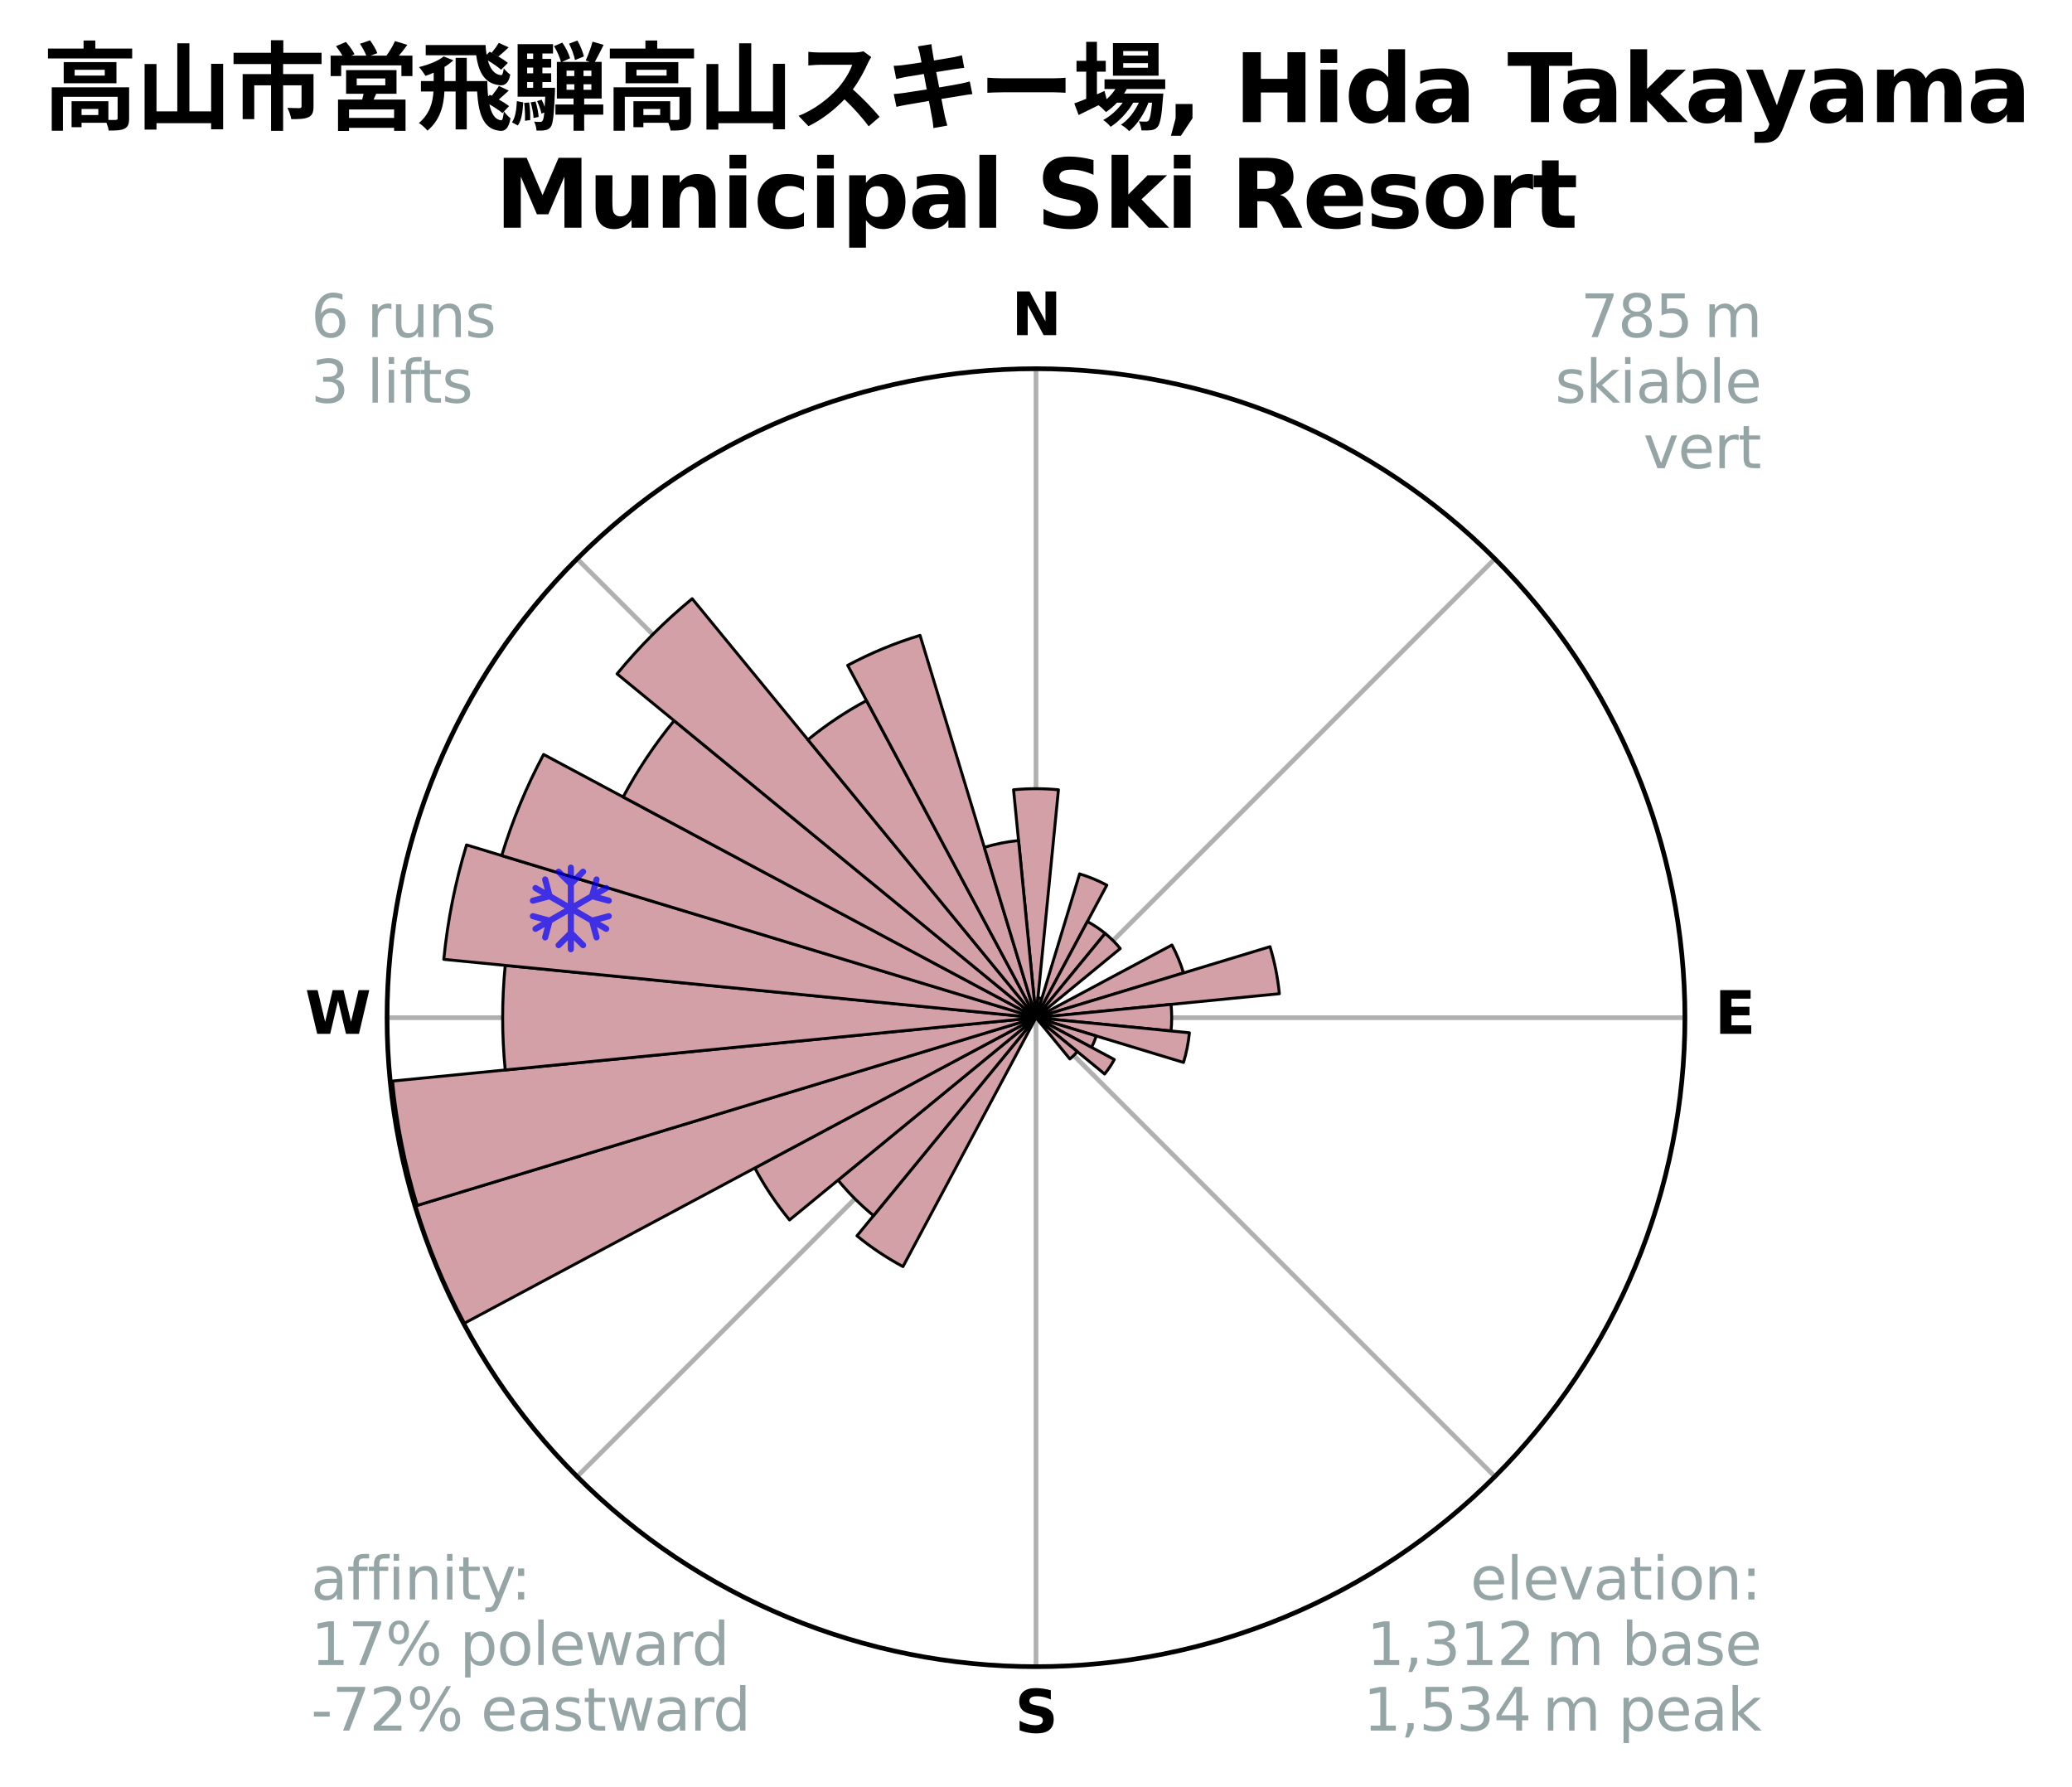 <?xml version="1.0" encoding="utf-8" standalone="no"?>
<!DOCTYPE svg PUBLIC "-//W3C//DTD SVG 1.1//EN"
  "http://www.w3.org/Graphics/SVG/1.1/DTD/svg11.dtd">
<svg xmlns:xlink="http://www.w3.org/1999/xlink" width="354.03pt" height="305.294pt" viewBox="0 0 354.03 305.294" xmlns="http://www.w3.org/2000/svg" version="1.1">
 <title>Ski Rose for 高山市営飛騨高山スキー場, Hida Takayama Municipal Ski Resort</title>
 <defs>
  <style type="text/css">*{stroke-linejoin: round; stroke-linecap: butt}</style>
 </defs>
 <g id="figure_1">
  <g id="patch_1">
   <path d="M 0 305.294 
L 354.03 305.294 
L 354.03 0 
L 0 0 
z
" style="fill: #ffffff"/>
  </g>
  <g id="axes_1">
   <g id="patch_2">
    <path d="M 287.895 173.875 
C 287.895 159.314 285.027 144.895 279.455 131.443 
C 273.883 117.99 265.715 105.766 255.419 95.471 
C 245.123 85.175 232.899 77.007 219.447 71.435 
C 205.995 65.863 191.576 62.995 177.015 62.995 
C 162.454 62.995 148.035 65.863 134.583 71.435 
C 121.131 77.007 108.907 85.175 98.611 95.471 
C 88.315 105.766 80.147 117.99 74.575 131.443 
C 69.003 144.895 66.135 159.314 66.135 173.875 
C 66.135 188.435 69.003 202.854 74.575 216.306 
C 80.147 229.759 88.315 241.983 98.611 252.279 
C 108.907 262.574 121.131 270.742 134.583 276.314 
C 148.035 281.886 162.454 284.755 177.015 284.755 
C 191.576 284.755 205.995 281.886 219.447 276.314 
C 232.899 270.742 245.123 262.574 255.419 252.279 
C 265.715 241.983 273.883 229.759 279.455 216.306 
C 285.027 202.854 287.895 188.435 287.895 173.875 
M 177.015 173.875 
C 177.015 173.875 177.015 173.875 177.015 173.875 
C 177.015 173.875 177.015 173.875 177.015 173.875 
C 177.015 173.875 177.015 173.875 177.015 173.875 
C 177.015 173.875 177.015 173.875 177.015 173.875 
C 177.015 173.875 177.015 173.875 177.015 173.875 
C 177.015 173.875 177.015 173.875 177.015 173.875 
C 177.015 173.875 177.015 173.875 177.015 173.875 
C 177.015 173.875 177.015 173.875 177.015 173.875 
C 177.015 173.875 177.015 173.875 177.015 173.875 
C 177.015 173.875 177.015 173.875 177.015 173.875 
C 177.015 173.875 177.015 173.875 177.015 173.875 
C 177.015 173.875 177.015 173.875 177.015 173.875 
C 177.015 173.875 177.015 173.875 177.015 173.875 
C 177.015 173.875 177.015 173.875 177.015 173.875 
C 177.015 173.875 177.015 173.875 177.015 173.875 
C 177.015 173.875 177.015 173.875 177.015 173.875 
z
" style="fill: #ffffff"/>
   </g>
   <g id="matplotlib.axis_1">
    <g id="xtick_1">
     <g id="line2d_1">
      <path d="M 177.015 173.875 
L 177.015 62.995 
" clip-path="url(#p741cbd663e)" style="fill: none; stroke: #b0b0b0; stroke-width: 0.8; stroke-linecap: square"/>
     </g>
     <g id="text_1">
      <!-- N -->
      <g transform="translate(172.831 57.254) scale(0.1 -0.1)">
       <defs>
        <path id="DejaVuSans-Bold-4e" d="M 588 4666 
L 1931 4666 
L 3628 1466 
L 3628 4666 
L 4769 4666 
L 4769 0 
L 3425 0 
L 1728 3200 
L 1728 0 
L 588 0 
L 588 4666 
z
" transform="scale(0.016)"/>
       </defs>
       <use xlink:href="#DejaVuSans-Bold-4e"/>
      </g>
     </g>
    </g>
    <g id="xtick_2">
     <g id="line2d_2">
      <path d="M 177.015 173.875 
L 255.419 95.471 
" clip-path="url(#p741cbd663e)" style="fill: none; stroke: #b0b0b0; stroke-width: 0.8; stroke-linecap: square"/>
     </g>
    </g>
    <g id="xtick_3">
     <g id="line2d_3">
      <path d="M 177.015 173.875 
L 287.895 173.875 
" clip-path="url(#p741cbd663e)" style="fill: none; stroke: #b0b0b0; stroke-width: 0.8; stroke-linecap: square"/>
     </g>
     <g id="text_2">
      <!-- E -->
      <g transform="translate(292.979 176.634) scale(0.1 -0.1)">
       <defs>
        <path id="DejaVuSans-Bold-45" d="M 588 4666 
L 3834 4666 
L 3834 3756 
L 1791 3756 
L 1791 2888 
L 3713 2888 
L 3713 1978 
L 1791 1978 
L 1791 909 
L 3903 909 
L 3903 0 
L 588 0 
L 588 4666 
z
" transform="scale(0.016)"/>
       </defs>
       <use xlink:href="#DejaVuSans-Bold-45"/>
      </g>
     </g>
    </g>
    <g id="xtick_4">
     <g id="line2d_4">
      <path d="M 177.015 173.875 
L 255.419 252.279 
" clip-path="url(#p741cbd663e)" style="fill: none; stroke: #b0b0b0; stroke-width: 0.8; stroke-linecap: square"/>
     </g>
    </g>
    <g id="xtick_5">
     <g id="line2d_5">
      <path d="M 177.015 173.875 
L 177.015 284.755 
" clip-path="url(#p741cbd663e)" style="fill: none; stroke: #b0b0b0; stroke-width: 0.8; stroke-linecap: square"/>
     </g>
     <g id="text_3">
      <!-- S -->
      <g transform="translate(173.414 296.014) scale(0.1 -0.1)">
       <defs>
        <path id="DejaVuSans-Bold-53" d="M 3834 4519 
L 3834 3531 
Q 3450 3703 3084 3790 
Q 2719 3878 2394 3878 
Q 1963 3878 1756 3759 
Q 1550 3641 1550 3391 
Q 1550 3203 1689 3098 
Q 1828 2994 2194 2919 
L 2706 2816 
Q 3484 2659 3812 2340 
Q 4141 2022 4141 1434 
Q 4141 663 3683 286 
Q 3225 -91 2284 -91 
Q 1841 -91 1394 -6 
Q 947 78 500 244 
L 500 1259 
Q 947 1022 1364 901 
Q 1781 781 2169 781 
Q 2563 781 2772 912 
Q 2981 1044 2981 1288 
Q 2981 1506 2839 1625 
Q 2697 1744 2272 1838 
L 1806 1941 
Q 1106 2091 782 2419 
Q 459 2747 459 3303 
Q 459 4000 909 4375 
Q 1359 4750 2203 4750 
Q 2588 4750 2994 4692 
Q 3400 4634 3834 4519 
z
" transform="scale(0.016)"/>
       </defs>
       <use xlink:href="#DejaVuSans-Bold-53"/>
      </g>
     </g>
    </g>
    <g id="xtick_6">
     <g id="line2d_6">
      <path d="M 177.015 173.875 
L 98.611 252.279 
" clip-path="url(#p741cbd663e)" style="fill: none; stroke: #b0b0b0; stroke-width: 0.8; stroke-linecap: square"/>
     </g>
    </g>
    <g id="xtick_7">
     <g id="line2d_7">
      <path d="M 177.015 173.875 
L 66.135 173.875 
" clip-path="url(#p741cbd663e)" style="fill: none; stroke: #b0b0b0; stroke-width: 0.8; stroke-linecap: square"/>
     </g>
     <g id="text_4">
      <!-- W -->
      <g transform="translate(52.12 176.634) scale(0.1 -0.1)">
       <defs>
        <path id="DejaVuSans-Bold-57" d="M 191 4666 
L 1344 4666 
L 2150 1275 
L 2950 4666 
L 4109 4666 
L 4909 1275 
L 5716 4666 
L 6859 4666 
L 5759 0 
L 4372 0 
L 3525 3547 
L 2688 0 
L 1300 0 
L 191 4666 
z
" transform="scale(0.016)"/>
       </defs>
       <use xlink:href="#DejaVuSans-Bold-57"/>
      </g>
     </g>
    </g>
    <g id="xtick_8">
     <g id="line2d_8">
      <path d="M 177.015 173.875 
L 98.611 95.471 
" clip-path="url(#p741cbd663e)" style="fill: none; stroke: #b0b0b0; stroke-width: 0.8; stroke-linecap: square"/>
     </g>
    </g>
   </g>
   <g id="matplotlib.axis_2"/>
   <g id="patch_3">
    <path d="M 177.015 173.875 
C 177.015 173.875 177.015 173.875 177.015 173.875 
C 177.015 173.875 177.015 173.875 177.015 173.875 
L 180.85 134.938 
C 179.575 134.813 178.296 134.75 177.015 134.75 
C 175.734 134.75 174.455 134.813 173.18 134.938 
z
" clip-path="url(#p741cbd663e)" style="fill: #d4a0a7; stroke: #000000; stroke-width: 0.5; stroke-linejoin: miter"/>
   </g>
   <g id="patch_4">
    <path d="M 177.015 173.875 
C 177.015 173.875 177.015 173.875 177.015 173.875 
C 177.015 173.875 177.015 173.875 177.015 173.875 
L 178.002 170.621 
C 177.896 170.588 177.788 170.561 177.678 170.54 
C 177.569 170.518 177.459 170.502 177.348 170.491 
z
" clip-path="url(#p741cbd663e)" style="fill: #d4a0a7; stroke: #000000; stroke-width: 0.5; stroke-linejoin: miter"/>
   </g>
   <g id="patch_5">
    <path d="M 177.015 173.875 
C 177.015 173.875 177.015 173.875 177.015 173.875 
C 177.015 173.875 177.015 173.875 177.015 173.875 
L 189.116 151.235 
C 188.375 150.839 187.615 150.479 186.839 150.158 
C 186.063 149.836 185.271 149.553 184.467 149.309 
z
" clip-path="url(#p741cbd663e)" style="fill: #d4a0a7; stroke: #000000; stroke-width: 0.5; stroke-linejoin: miter"/>
   </g>
   <g id="patch_6">
    <path d="M 177.015 173.875 
C 177.015 173.875 177.015 173.875 177.015 173.875 
C 177.015 173.875 177.015 173.875 177.015 173.875 
L 188.83 159.478 
C 188.359 159.091 187.869 158.728 187.362 158.389 
C 186.855 158.051 186.332 157.737 185.794 157.45 
z
" clip-path="url(#p741cbd663e)" style="fill: #d4a0a7; stroke: #000000; stroke-width: 0.5; stroke-linejoin: miter"/>
   </g>
   <g id="patch_7">
    <path d="M 177.015 173.875 
C 177.015 173.875 177.015 173.875 177.015 173.875 
C 177.015 173.875 177.015 173.875 177.015 173.875 
L 191.411 162.06 
C 191.025 161.589 190.615 161.137 190.184 160.706 
C 189.753 160.275 189.301 159.865 188.83 159.478 
z
" clip-path="url(#p741cbd663e)" style="fill: #d4a0a7; stroke: #000000; stroke-width: 0.5; stroke-linejoin: miter"/>
   </g>
   <g id="patch_8">
    <path d="M 177.015 173.875 
C 177.015 173.875 177.015 173.875 177.015 173.875 
C 177.015 173.875 177.015 173.875 177.015 173.875 
L 177.015 173.875 
C 177.015 173.875 177.015 173.875 177.015 173.875 
C 177.015 173.875 177.015 173.875 177.015 173.875 
z
" clip-path="url(#p741cbd663e)" style="fill: #d4a0a7; stroke: #000000; stroke-width: 0.5; stroke-linejoin: miter"/>
   </g>
   <g id="patch_9">
    <path d="M 177.015 173.875 
C 177.015 173.875 177.015 173.875 177.015 173.875 
C 177.015 173.875 177.015 173.875 177.015 173.875 
L 202.219 166.229 
C 201.969 165.404 201.678 164.592 201.348 163.795 
C 201.018 162.999 200.649 162.219 200.243 161.459 
z
" clip-path="url(#p741cbd663e)" style="fill: #d4a0a7; stroke: #000000; stroke-width: 0.5; stroke-linejoin: miter"/>
   </g>
   <g id="patch_10">
    <path d="M 177.015 173.875 
C 177.015 173.875 177.015 173.875 177.015 173.875 
C 177.015 173.875 177.015 173.875 177.015 173.875 
L 218.596 169.779 
C 218.462 168.418 218.261 167.064 217.995 165.723 
C 217.728 164.382 217.395 163.054 216.998 161.746 
z
" clip-path="url(#p741cbd663e)" style="fill: #d4a0a7; stroke: #000000; stroke-width: 0.5; stroke-linejoin: miter"/>
   </g>
   <g id="patch_11">
    <path d="M 177.015 173.875 
C 177.015 173.875 177.015 173.875 177.015 173.875 
C 177.015 173.875 177.015 173.875 177.015 173.875 
L 200.09 176.147 
C 200.164 175.392 200.201 174.633 200.201 173.875 
C 200.201 173.116 200.164 172.357 200.09 171.602 
z
" clip-path="url(#p741cbd663e)" style="fill: #d4a0a7; stroke: #000000; stroke-width: 0.5; stroke-linejoin: miter"/>
   </g>
   <g id="patch_12">
    <path d="M 177.015 173.875 
C 177.015 173.875 177.015 173.875 177.015 173.875 
C 177.015 173.875 177.015 173.875 177.015 173.875 
L 202.219 181.52 
C 202.469 180.695 202.679 179.858 202.847 179.013 
C 203.015 178.167 203.142 177.314 203.226 176.456 
z
" clip-path="url(#p741cbd663e)" style="fill: #d4a0a7; stroke: #000000; stroke-width: 0.5; stroke-linejoin: miter"/>
   </g>
   <g id="patch_13">
    <path d="M 177.015 173.875 
C 177.015 173.875 177.015 173.875 177.015 173.875 
C 177.015 173.875 177.015 173.875 177.015 173.875 
L 186.498 178.943 
C 186.664 178.633 186.814 178.314 186.949 177.989 
C 187.084 177.664 187.202 177.333 187.304 176.996 
z
" clip-path="url(#p741cbd663e)" style="fill: #d4a0a7; stroke: #000000; stroke-width: 0.5; stroke-linejoin: miter"/>
   </g>
   <g id="patch_14">
    <path d="M 177.015 173.875 
C 177.015 173.875 177.015 173.875 177.015 173.875 
C 177.015 173.875 177.015 173.875 177.015 173.875 
L 188.74 183.497 
C 189.055 183.113 189.351 182.714 189.627 182.301 
C 189.903 181.889 190.158 181.463 190.392 181.025 
z
" clip-path="url(#p741cbd663e)" style="fill: #d4a0a7; stroke: #000000; stroke-width: 0.5; stroke-linejoin: miter"/>
   </g>
   <g id="patch_15">
    <path d="M 177.015 173.875 
C 177.015 173.875 177.015 173.875 177.015 173.875 
C 177.015 173.875 177.015 173.875 177.015 173.875 
L 182.803 180.927 
C 183.034 180.738 183.255 180.537 183.466 180.326 
C 183.678 180.115 183.878 179.893 184.068 179.663 
z
" clip-path="url(#p741cbd663e)" style="fill: #d4a0a7; stroke: #000000; stroke-width: 0.5; stroke-linejoin: miter"/>
   </g>
   <g id="patch_16">
    <path d="M 177.015 173.875 
C 177.015 173.875 177.015 173.875 177.015 173.875 
C 177.015 173.875 177.015 173.875 177.015 173.875 
L 177.015 173.875 
C 177.015 173.875 177.015 173.875 177.015 173.875 
C 177.015 173.875 177.015 173.875 177.015 173.875 
z
" clip-path="url(#p741cbd663e)" style="fill: #d4a0a7; stroke: #000000; stroke-width: 0.5; stroke-linejoin: miter"/>
   </g>
   <g id="patch_17">
    <path d="M 177.015 173.875 
C 177.015 173.875 177.015 173.875 177.015 173.875 
C 177.015 173.875 177.015 173.875 177.015 173.875 
L 177.015 173.875 
C 177.015 173.875 177.015 173.875 177.015 173.875 
C 177.015 173.875 177.015 173.875 177.015 173.875 
z
" clip-path="url(#p741cbd663e)" style="fill: #d4a0a7; stroke: #000000; stroke-width: 0.5; stroke-linejoin: miter"/>
   </g>
   <g id="patch_18">
    <path d="M 177.015 173.875 
C 177.015 173.875 177.015 173.875 177.015 173.875 
C 177.015 173.875 177.015 173.875 177.015 173.875 
L 177.015 173.875 
C 177.015 173.875 177.015 173.875 177.015 173.875 
C 177.015 173.875 177.015 173.875 177.015 173.875 
z
" clip-path="url(#p741cbd663e)" style="fill: #d4a0a7; stroke: #000000; stroke-width: 0.5; stroke-linejoin: miter"/>
   </g>
   <g id="patch_19">
    <path d="M 177.015 173.875 
C 177.015 173.875 177.015 173.875 177.015 173.875 
C 177.015 173.875 177.015 173.875 177.015 173.875 
L 177.015 173.875 
C 177.015 173.875 177.015 173.875 177.015 173.875 
C 177.015 173.875 177.015 173.875 177.015 173.875 
z
" clip-path="url(#p741cbd663e)" style="fill: #d4a0a7; stroke: #000000; stroke-width: 0.5; stroke-linejoin: miter"/>
   </g>
   <g id="patch_20">
    <path d="M 177.015 173.875 
C 177.015 173.875 177.015 173.875 177.015 173.875 
C 177.015 173.875 177.015 173.875 177.015 173.875 
L 177.015 173.875 
C 177.015 173.875 177.015 173.875 177.015 173.875 
C 177.015 173.875 177.015 173.875 177.015 173.875 
z
" clip-path="url(#p741cbd663e)" style="fill: #d4a0a7; stroke: #000000; stroke-width: 0.5; stroke-linejoin: miter"/>
   </g>
   <g id="patch_21">
    <path d="M 177.015 173.875 
C 177.015 173.875 177.015 173.875 177.015 173.875 
C 177.015 173.875 177.015 173.875 177.015 173.875 
L 177.015 173.875 
C 177.015 173.875 177.015 173.875 177.015 173.875 
C 177.015 173.875 177.015 173.875 177.015 173.875 
z
" clip-path="url(#p741cbd663e)" style="fill: #d4a0a7; stroke: #000000; stroke-width: 0.5; stroke-linejoin: miter"/>
   </g>
   <g id="patch_22">
    <path d="M 177.015 173.875 
C 177.015 173.875 177.015 173.875 177.015 173.875 
C 177.015 173.875 177.015 173.875 177.015 173.875 
L 146.426 211.148 
C 147.646 212.149 148.914 213.09 150.226 213.966 
C 151.539 214.843 152.893 215.655 154.285 216.399 
z
" clip-path="url(#p741cbd663e)" style="fill: #d4a0a7; stroke: #000000; stroke-width: 0.5; stroke-linejoin: miter"/>
   </g>
   <g id="patch_23">
    <path d="M 177.015 173.875 
C 177.015 173.875 177.015 173.875 177.015 173.875 
C 177.015 173.875 177.015 173.875 177.015 173.875 
L 143.191 201.633 
C 144.1 202.74 145.062 203.802 146.075 204.814 
C 147.088 205.827 148.15 206.79 149.257 207.698 
z
" clip-path="url(#p741cbd663e)" style="fill: #d4a0a7; stroke: #000000; stroke-width: 0.5; stroke-linejoin: miter"/>
   </g>
   <g id="patch_24">
    <path d="M 177.015 173.875 
C 177.015 173.875 177.015 173.875 177.015 173.875 
C 177.015 173.875 177.015 173.875 177.015 173.875 
L 128.97 199.555 
C 129.811 201.128 130.728 202.658 131.719 204.141 
C 132.709 205.623 133.772 207.056 134.903 208.435 
z
" clip-path="url(#p741cbd663e)" style="fill: #d4a0a7; stroke: #000000; stroke-width: 0.5; stroke-linejoin: miter"/>
   </g>
   <g id="patch_25">
    <path d="M 177.015 173.875 
C 177.015 173.875 177.015 173.875 177.015 173.875 
C 177.015 173.875 177.015 173.875 177.015 173.875 
L 70.909 206.061 
C 71.963 209.534 73.186 212.953 74.575 216.306 
C 75.964 219.659 77.517 222.942 79.228 226.143 
z
" clip-path="url(#p741cbd663e)" style="fill: #d4a0a7; stroke: #000000; stroke-width: 0.5; stroke-linejoin: miter"/>
   </g>
   <g id="patch_26">
    <path d="M 177.015 173.875 
C 177.015 173.875 177.015 173.875 177.015 173.875 
C 177.015 173.875 177.015 173.875 177.015 173.875 
L 67.069 184.703 
C 67.424 188.302 67.954 191.881 68.66 195.428 
C 69.365 198.974 70.245 202.484 71.294 205.945 
z
" clip-path="url(#p741cbd663e)" style="fill: #d4a0a7; stroke: #000000; stroke-width: 0.5; stroke-linejoin: miter"/>
   </g>
   <g id="patch_27">
    <path d="M 177.015 173.875 
C 177.015 173.875 177.015 173.875 177.015 173.875 
C 177.015 173.875 177.015 173.875 177.015 173.875 
L 86.325 164.942 
C 86.032 167.911 85.886 170.892 85.886 173.875 
C 85.886 176.857 86.032 179.838 86.325 182.807 
z
" clip-path="url(#p741cbd663e)" style="fill: #d4a0a7; stroke: #000000; stroke-width: 0.5; stroke-linejoin: miter"/>
   </g>
   <g id="patch_28">
    <path d="M 177.015 173.875 
C 177.015 173.875 177.015 173.875 177.015 173.875 
C 177.015 173.875 177.015 173.875 177.015 173.875 
L 79.716 144.359 
C 78.75 147.544 77.941 150.774 77.292 154.038 
C 76.643 157.302 76.154 160.596 75.828 163.908 
z
" clip-path="url(#p741cbd663e)" style="fill: #d4a0a7; stroke: #000000; stroke-width: 0.5; stroke-linejoin: miter"/>
   </g>
   <g id="patch_29">
    <path d="M 177.015 173.875 
C 177.015 173.875 177.015 173.875 177.015 173.875 
C 177.015 173.875 177.015 173.875 177.015 173.875 
L 92.88 128.903 
C 91.408 131.657 90.072 134.482 88.877 137.367 
C 87.682 140.251 86.63 143.193 85.723 146.181 
z
" clip-path="url(#p741cbd663e)" style="fill: #d4a0a7; stroke: #000000; stroke-width: 0.5; stroke-linejoin: miter"/>
   </g>
   <g id="patch_30">
    <path d="M 177.015 173.875 
C 177.015 173.875 177.015 173.875 177.015 173.875 
C 177.015 173.875 177.015 173.875 177.015 173.875 
L 115.183 123.131 
C 113.523 125.155 111.962 127.259 110.507 129.436 
C 109.053 131.612 107.706 133.859 106.472 136.168 
z
" clip-path="url(#p741cbd663e)" style="fill: #d4a0a7; stroke: #000000; stroke-width: 0.5; stroke-linejoin: miter"/>
   </g>
   <g id="patch_31">
    <path d="M 177.015 173.875 
C 177.015 173.875 177.015 173.875 177.015 173.875 
C 177.015 173.875 177.015 173.875 177.015 173.875 
L 118.269 102.292 
C 115.926 104.215 113.679 106.252 111.536 108.395 
C 109.392 110.538 107.356 112.786 105.433 115.129 
z
" clip-path="url(#p741cbd663e)" style="fill: #d4a0a7; stroke: #000000; stroke-width: 0.5; stroke-linejoin: miter"/>
   </g>
   <g id="patch_32">
    <path d="M 177.015 173.875 
C 177.015 173.875 177.015 173.875 177.015 173.875 
C 177.015 173.875 177.015 173.875 177.015 173.875 
L 148.057 119.698 
C 146.284 120.646 144.558 121.68 142.886 122.797 
C 141.215 123.914 139.599 125.113 138.044 126.389 
z
" clip-path="url(#p741cbd663e)" style="fill: #d4a0a7; stroke: #000000; stroke-width: 0.5; stroke-linejoin: miter"/>
   </g>
   <g id="patch_33">
    <path d="M 177.015 173.875 
C 177.015 173.875 177.015 173.875 177.015 173.875 
C 177.015 173.875 177.015 173.875 177.015 173.875 
L 157.201 108.555 
C 155.063 109.204 152.958 109.957 150.894 110.812 
C 148.829 111.667 146.809 112.623 144.838 113.676 
z
" clip-path="url(#p741cbd663e)" style="fill: #d4a0a7; stroke: #000000; stroke-width: 0.5; stroke-linejoin: miter"/>
   </g>
   <g id="patch_34">
    <path d="M 177.015 173.875 
C 177.015 173.875 177.015 173.875 177.015 173.875 
C 177.015 173.875 177.015 173.875 177.015 173.875 
L 174.034 143.609 
C 173.043 143.706 172.058 143.852 171.082 144.047 
C 170.106 144.241 169.139 144.483 168.187 144.772 
z
" clip-path="url(#p741cbd663e)" style="fill: #d4a0a7; stroke: #000000; stroke-width: 0.5; stroke-linejoin: miter"/>
   </g>
   <g id="PathCollection_1">
    <defs>
     <path id="m81f7c31231" d="M 0.194 7.414 
L 0.194 7.414 
C 0.055 7.414 -0.078 7.359 -0.176 7.261 
C -0.274 7.163 -0.33 7.03 -0.33 6.891 
L -0.33 5.365 
L -1.528 6.564 
L -1.528 6.564 
C -1.577 6.613 -1.635 6.651 -1.698 6.678 
C -1.762 6.704 -1.83 6.718 -1.899 6.718 
C -1.968 6.718 -2.036 6.704 -2.1 6.678 
C -2.163 6.651 -2.221 6.613 -2.27 6.564 
L -2.27 6.564 
C -2.318 6.515 -2.357 6.458 -2.383 6.394 
C -2.41 6.33 -2.423 6.262 -2.423 6.193 
C -2.423 6.124 -2.41 6.056 -2.383 5.993 
C -2.357 5.929 -2.318 5.871 -2.27 5.823 
L -0.33 3.884 
L -0.33 0.821 
L -2.981 2.352 
L -3.692 5.001 
L -3.692 5.001 
C -3.728 5.135 -3.815 5.25 -3.935 5.319 
C -4.055 5.389 -4.198 5.408 -4.332 5.372 
L -4.332 5.372 
C -4.466 5.336 -4.581 5.249 -4.65 5.129 
C -4.719 5.009 -4.738 4.866 -4.703 4.732 
L -4.263 3.093 
L -5.586 3.856 
L -5.586 3.856 
C -5.645 3.89 -5.711 3.913 -5.779 3.922 
C -5.847 3.931 -5.916 3.926 -5.983 3.909 
C -6.049 3.891 -6.111 3.86 -6.166 3.818 
C -6.221 3.777 -6.266 3.724 -6.301 3.665 
L -6.301 3.665 
C -6.335 3.605 -6.358 3.54 -6.367 3.471 
C -6.375 3.403 -6.371 3.334 -6.353 3.267 
C -6.335 3.201 -6.304 3.139 -6.263 3.084 
C -6.221 3.03 -6.168 2.984 -6.109 2.95 
L -4.786 2.187 
L -6.425 1.747 
L -6.425 1.747 
C -6.559 1.711 -6.673 1.623 -6.743 1.503 
C -6.812 1.383 -6.831 1.24 -6.795 1.106 
L -6.795 1.106 
C -6.777 1.04 -6.747 0.978 -6.705 0.923 
C -6.663 0.869 -6.611 0.823 -6.551 0.789 
C -6.491 0.754 -6.426 0.732 -6.357 0.723 
C -6.289 0.715 -6.22 0.719 -6.154 0.737 
L -3.505 1.447 
L -0.852 -0.085 
L -3.504 -1.616 
L -6.154 -0.906 
L -6.154 -0.906 
C -6.22 -0.888 -6.289 -0.883 -6.358 -0.892 
C -6.426 -0.901 -6.492 -0.924 -6.551 -0.958 
C -6.611 -0.992 -6.663 -1.038 -6.705 -1.093 
C -6.747 -1.148 -6.778 -1.21 -6.795 -1.276 
L -6.795 -1.276 
C -6.831 -1.41 -6.812 -1.553 -6.743 -1.673 
C -6.673 -1.793 -6.559 -1.881 -6.425 -1.917 
L -4.786 -2.355 
L -6.109 -3.12 
L -6.109 -3.12 
C -6.229 -3.189 -6.316 -3.303 -6.352 -3.437 
C -6.388 -3.571 -6.37 -3.713 -6.301 -3.834 
L -6.301 -3.834 
C -6.266 -3.893 -6.221 -3.945 -6.166 -3.987 
C -6.112 -4.029 -6.049 -4.06 -5.983 -4.078 
C -5.917 -4.096 -5.847 -4.1 -5.779 -4.091 
C -5.711 -4.082 -5.645 -4.06 -5.586 -4.026 
L -4.263 -3.261 
L -4.703 -4.9 
L -4.703 -4.9 
C -4.738 -5.034 -4.719 -5.177 -4.65 -5.297 
C -4.581 -5.417 -4.466 -5.505 -4.332 -5.541 
L -4.332 -5.541 
C -4.198 -5.576 -4.056 -5.558 -3.936 -5.488 
C -3.816 -5.419 -3.728 -5.305 -3.692 -5.171 
L -2.982 -2.522 
L -0.329 -0.99 
L -0.329 -4.052 
L -2.269 -5.992 
L -2.269 -5.992 
C -2.318 -6.04 -2.357 -6.098 -2.383 -6.162 
C -2.41 -6.225 -2.423 -6.293 -2.423 -6.362 
C -2.423 -6.431 -2.41 -6.499 -2.383 -6.563 
C -2.357 -6.626 -2.318 -6.684 -2.269 -6.733 
L -2.269 -6.733 
C -2.221 -6.782 -2.163 -6.82 -2.1 -6.847 
C -2.036 -6.873 -1.968 -6.887 -1.899 -6.887 
C -1.83 -6.887 -1.762 -6.873 -1.698 -6.847 
C -1.635 -6.82 -1.577 -6.782 -1.528 -6.733 
L -0.329 -5.534 
L -0.329 -7.06 
L -0.329 -7.06 
C -0.329 -7.198 -0.274 -7.332 -0.176 -7.43 
C -0.078 -7.528 0.055 -7.583 0.194 -7.583 
L 0.194 -7.583 
C 0.332 -7.583 0.466 -7.528 0.564 -7.43 
C 0.662 -7.332 0.717 -7.198 0.717 -7.06 
L 0.717 -5.534 
L 1.916 -6.733 
L 1.916 -6.733 
C 1.964 -6.782 2.022 -6.82 2.086 -6.847 
C 2.149 -6.873 2.218 -6.887 2.286 -6.887 
C 2.355 -6.887 2.423 -6.873 2.487 -6.847 
C 2.551 -6.82 2.608 -6.782 2.657 -6.733 
L 2.657 -6.733 
C 2.706 -6.684 2.744 -6.626 2.771 -6.563 
C 2.797 -6.499 2.811 -6.431 2.811 -6.362 
C 2.811 -6.293 2.797 -6.225 2.771 -6.162 
C 2.744 -6.098 2.706 -6.04 2.657 -5.992 
L 0.717 -4.052 
L 0.717 -0.991 
L 3.369 -2.523 
L 4.079 -5.171 
L 4.079 -5.171 
C 4.115 -5.305 4.203 -5.419 4.323 -5.488 
C 4.443 -5.558 4.586 -5.576 4.72 -5.541 
L 4.72 -5.541 
C 4.854 -5.505 4.968 -5.417 5.038 -5.297 
C 5.107 -5.177 5.126 -5.034 5.09 -4.9 
L 4.65 -3.263 
L 5.973 -4.026 
L 5.973 -4.026 
C 6.033 -4.06 6.098 -4.082 6.167 -4.091 
C 6.235 -4.1 6.304 -4.096 6.37 -4.078 
C 6.437 -4.06 6.499 -4.029 6.554 -3.987 
C 6.608 -3.945 6.654 -3.893 6.688 -3.833 
L 6.688 -3.833 
C 6.757 -3.713 6.776 -3.571 6.74 -3.437 
C 6.704 -3.303 6.616 -3.189 6.496 -3.12 
L 5.173 -2.355 
L 6.812 -1.917 
L 6.812 -1.917 
C 6.946 -1.881 7.061 -1.793 7.13 -1.673 
C 7.2 -1.553 7.219 -1.41 7.183 -1.276 
L 7.183 -1.276 
C 7.165 -1.21 7.134 -1.147 7.093 -1.093 
C 7.051 -1.038 6.998 -0.992 6.939 -0.958 
C 6.879 -0.923 6.813 -0.901 6.745 -0.892 
C 6.677 -0.883 6.608 -0.888 6.541 -0.906 
L 3.891 -1.616 
L 1.239 -0.085 
L 3.893 1.447 
L 6.541 0.737 
L 6.541 0.737 
C 6.675 0.701 6.818 0.72 6.938 0.789 
C 7.058 0.859 7.145 0.973 7.181 1.106 
L 7.181 1.106 
C 7.217 1.24 7.198 1.383 7.129 1.503 
C 7.06 1.623 6.946 1.711 6.812 1.747 
L 5.173 2.187 
L 6.496 2.95 
L 6.496 2.95 
C 6.556 2.984 6.608 3.03 6.65 3.085 
C 6.691 3.139 6.722 3.201 6.74 3.268 
C 6.758 3.334 6.762 3.404 6.753 3.472 
C 6.744 3.54 6.721 3.606 6.687 3.665 
L 6.687 3.665 
C 6.617 3.785 6.503 3.872 6.369 3.908 
C 6.236 3.944 6.093 3.925 5.973 3.856 
L 4.65 3.091 
L 5.089 4.732 
L 5.089 4.732 
C 5.125 4.866 5.106 5.008 5.037 5.128 
C 4.967 5.248 4.853 5.336 4.72 5.372 
L 4.72 5.372 
C 4.586 5.408 4.443 5.389 4.323 5.319 
C 4.203 5.25 4.115 5.136 4.079 5.002 
L 3.368 2.352 
L 0.717 0.821 
L 0.717 3.884 
L 2.657 5.823 
L 2.657 5.823 
C 2.706 5.871 2.745 5.929 2.771 5.993 
C 2.797 6.056 2.811 6.125 2.811 6.193 
C 2.811 6.262 2.797 6.331 2.771 6.394 
C 2.745 6.458 2.706 6.515 2.657 6.564 
L 2.657 6.564 
C 2.608 6.613 2.551 6.652 2.487 6.678 
C 2.424 6.704 2.355 6.718 2.286 6.718 
C 2.218 6.718 2.149 6.704 2.086 6.678 
C 2.022 6.652 1.965 6.613 1.916 6.564 
L 0.717 5.365 
L 0.717 6.891 
L 0.717 6.891 
C 0.717 7.03 0.662 7.163 0.564 7.261 
C 0.466 7.359 0.333 7.414 0.194 7.414 
L 0.194 7.414 
z
"/>
    </defs>
    <g clip-path="url(#p741cbd663e)">
     <use xlink:href="#m81f7c31231" x="97.344" y="155.292" style="fill: #0000ff; fill-opacity: 0.7"/>
    </g>
   </g>
   <g id="patch_35">
    <path d="M 177.015 62.995 
C 162.454 62.995 148.035 65.863 134.583 71.435 
C 121.131 77.007 108.907 85.175 98.611 95.471 
C 88.315 105.766 80.147 117.99 74.575 131.443 
C 69.003 144.895 66.135 159.314 66.135 173.875 
C 66.135 188.435 69.003 202.854 74.575 216.306 
C 80.147 229.759 88.315 241.983 98.611 252.279 
C 108.907 262.574 121.131 270.742 134.583 276.314 
C 148.035 281.886 162.454 284.755 177.015 284.755 
C 191.576 284.755 205.995 281.886 219.447 276.314 
C 232.899 270.742 245.123 262.574 255.419 252.279 
C 265.715 241.983 273.883 229.759 279.455 216.306 
C 285.027 202.854 287.895 188.435 287.895 173.875 
C 287.895 159.314 285.027 144.895 279.455 131.443 
C 273.883 117.99 265.715 105.766 255.419 95.471 
C 245.123 85.175 232.899 77.007 219.447 71.435 
C 205.995 65.863 191.576 62.995 177.015 62.995 
" style="fill: none; stroke: #000000; stroke-width: 0.8; stroke-linejoin: miter; stroke-linecap: square"/>
   </g>
   <g id="text_5">
    <!-- 6 runs -->
    <g style="fill: #95a5a6" transform="translate(53.137 57.595) scale(0.1 -0.1)">
     <defs>
      <path id="DejaVuSans-36" d="M 2113 2584 
Q 1688 2584 1439 2293 
Q 1191 2003 1191 1497 
Q 1191 994 1439 701 
Q 1688 409 2113 409 
Q 2538 409 2786 701 
Q 3034 994 3034 1497 
Q 3034 2003 2786 2293 
Q 2538 2584 2113 2584 
z
M 3366 4563 
L 3366 3988 
Q 3128 4100 2886 4159 
Q 2644 4219 2406 4219 
Q 1781 4219 1451 3797 
Q 1122 3375 1075 2522 
Q 1259 2794 1537 2939 
Q 1816 3084 2150 3084 
Q 2853 3084 3261 2657 
Q 3669 2231 3669 1497 
Q 3669 778 3244 343 
Q 2819 -91 2113 -91 
Q 1303 -91 875 529 
Q 447 1150 447 2328 
Q 447 3434 972 4092 
Q 1497 4750 2381 4750 
Q 2619 4750 2861 4703 
Q 3103 4656 3366 4563 
z
" transform="scale(0.016)"/>
      <path id="DejaVuSans-20" transform="scale(0.016)"/>
      <path id="DejaVuSans-72" d="M 2631 2963 
Q 2534 3019 2420 3045 
Q 2306 3072 2169 3072 
Q 1681 3072 1420 2755 
Q 1159 2438 1159 1844 
L 1159 0 
L 581 0 
L 581 3500 
L 1159 3500 
L 1159 2956 
Q 1341 3275 1631 3429 
Q 1922 3584 2338 3584 
Q 2397 3584 2469 3576 
Q 2541 3569 2628 3553 
L 2631 2963 
z
" transform="scale(0.016)"/>
      <path id="DejaVuSans-75" d="M 544 1381 
L 544 3500 
L 1119 3500 
L 1119 1403 
Q 1119 906 1312 657 
Q 1506 409 1894 409 
Q 2359 409 2629 706 
Q 2900 1003 2900 1516 
L 2900 3500 
L 3475 3500 
L 3475 0 
L 2900 0 
L 2900 538 
Q 2691 219 2414 64 
Q 2138 -91 1772 -91 
Q 1169 -91 856 284 
Q 544 659 544 1381 
z
M 1991 3584 
L 1991 3584 
z
" transform="scale(0.016)"/>
      <path id="DejaVuSans-6e" d="M 3513 2113 
L 3513 0 
L 2938 0 
L 2938 2094 
Q 2938 2591 2744 2837 
Q 2550 3084 2163 3084 
Q 1697 3084 1428 2787 
Q 1159 2491 1159 1978 
L 1159 0 
L 581 0 
L 581 3500 
L 1159 3500 
L 1159 2956 
Q 1366 3272 1645 3428 
Q 1925 3584 2291 3584 
Q 2894 3584 3203 3211 
Q 3513 2838 3513 2113 
z
" transform="scale(0.016)"/>
      <path id="DejaVuSans-73" d="M 2834 3397 
L 2834 2853 
Q 2591 2978 2328 3040 
Q 2066 3103 1784 3103 
Q 1356 3103 1142 2972 
Q 928 2841 928 2578 
Q 928 2378 1081 2264 
Q 1234 2150 1697 2047 
L 1894 2003 
Q 2506 1872 2764 1633 
Q 3022 1394 3022 966 
Q 3022 478 2636 193 
Q 2250 -91 1575 -91 
Q 1294 -91 989 -36 
Q 684 19 347 128 
L 347 722 
Q 666 556 975 473 
Q 1284 391 1588 391 
Q 1994 391 2212 530 
Q 2431 669 2431 922 
Q 2431 1156 2273 1281 
Q 2116 1406 1581 1522 
L 1381 1569 
Q 847 1681 609 1914 
Q 372 2147 372 2553 
Q 372 3047 722 3315 
Q 1072 3584 1716 3584 
Q 2034 3584 2315 3537 
Q 2597 3491 2834 3397 
z
" transform="scale(0.016)"/>
     </defs>
     <use xlink:href="#DejaVuSans-36"/>
     <use xlink:href="#DejaVuSans-20" x="63.623"/>
     <use xlink:href="#DejaVuSans-72" x="95.41"/>
     <use xlink:href="#DejaVuSans-75" x="136.523"/>
     <use xlink:href="#DejaVuSans-6e" x="199.902"/>
     <use xlink:href="#DejaVuSans-73" x="263.281"/>
    </g>
    <!-- 3 lifts -->
    <g style="fill: #95a5a6" transform="translate(53.137 68.792) scale(0.1 -0.1)">
     <defs>
      <path id="DejaVuSans-33" d="M 2597 2516 
Q 3050 2419 3304 2112 
Q 3559 1806 3559 1356 
Q 3559 666 3084 287 
Q 2609 -91 1734 -91 
Q 1441 -91 1130 -33 
Q 819 25 488 141 
L 488 750 
Q 750 597 1062 519 
Q 1375 441 1716 441 
Q 2309 441 2620 675 
Q 2931 909 2931 1356 
Q 2931 1769 2642 2001 
Q 2353 2234 1838 2234 
L 1294 2234 
L 1294 2753 
L 1863 2753 
Q 2328 2753 2575 2939 
Q 2822 3125 2822 3475 
Q 2822 3834 2567 4026 
Q 2313 4219 1838 4219 
Q 1578 4219 1281 4162 
Q 984 4106 628 3988 
L 628 4550 
Q 988 4650 1302 4700 
Q 1616 4750 1894 4750 
Q 2613 4750 3031 4423 
Q 3450 4097 3450 3541 
Q 3450 3153 3228 2886 
Q 3006 2619 2597 2516 
z
" transform="scale(0.016)"/>
      <path id="DejaVuSans-6c" d="M 603 4863 
L 1178 4863 
L 1178 0 
L 603 0 
L 603 4863 
z
" transform="scale(0.016)"/>
      <path id="DejaVuSans-69" d="M 603 3500 
L 1178 3500 
L 1178 0 
L 603 0 
L 603 3500 
z
M 603 4863 
L 1178 4863 
L 1178 4134 
L 603 4134 
L 603 4863 
z
" transform="scale(0.016)"/>
      <path id="DejaVuSans-66" d="M 2375 4863 
L 2375 4384 
L 1825 4384 
Q 1516 4384 1395 4259 
Q 1275 4134 1275 3809 
L 1275 3500 
L 2222 3500 
L 2222 3053 
L 1275 3053 
L 1275 0 
L 697 0 
L 697 3053 
L 147 3053 
L 147 3500 
L 697 3500 
L 697 3744 
Q 697 4328 969 4595 
Q 1241 4863 1831 4863 
L 2375 4863 
z
" transform="scale(0.016)"/>
      <path id="DejaVuSans-74" d="M 1172 4494 
L 1172 3500 
L 2356 3500 
L 2356 3053 
L 1172 3053 
L 1172 1153 
Q 1172 725 1289 603 
Q 1406 481 1766 481 
L 2356 481 
L 2356 0 
L 1766 0 
Q 1100 0 847 248 
Q 594 497 594 1153 
L 594 3053 
L 172 3053 
L 172 3500 
L 594 3500 
L 594 4494 
L 1172 4494 
z
" transform="scale(0.016)"/>
     </defs>
     <use xlink:href="#DejaVuSans-33"/>
     <use xlink:href="#DejaVuSans-20" x="63.623"/>
     <use xlink:href="#DejaVuSans-6c" x="95.41"/>
     <use xlink:href="#DejaVuSans-69" x="123.193"/>
     <use xlink:href="#DejaVuSans-66" x="150.977"/>
     <use xlink:href="#DejaVuSans-74" x="184.432"/>
     <use xlink:href="#DejaVuSans-73" x="223.641"/>
    </g>
   </g>
   <g id="text_6">
    <!-- 785 m -->
    <g style="fill: #95a5a6" transform="translate(270.068 57.595) scale(0.1 -0.1)">
     <defs>
      <path id="DejaVuSans-37" d="M 525 4666 
L 3525 4666 
L 3525 4397 
L 1831 0 
L 1172 0 
L 2766 4134 
L 525 4134 
L 525 4666 
z
" transform="scale(0.016)"/>
      <path id="DejaVuSans-38" d="M 2034 2216 
Q 1584 2216 1326 1975 
Q 1069 1734 1069 1313 
Q 1069 891 1326 650 
Q 1584 409 2034 409 
Q 2484 409 2743 651 
Q 3003 894 3003 1313 
Q 3003 1734 2745 1975 
Q 2488 2216 2034 2216 
z
M 1403 2484 
Q 997 2584 770 2862 
Q 544 3141 544 3541 
Q 544 4100 942 4425 
Q 1341 4750 2034 4750 
Q 2731 4750 3128 4425 
Q 3525 4100 3525 3541 
Q 3525 3141 3298 2862 
Q 3072 2584 2669 2484 
Q 3125 2378 3379 2068 
Q 3634 1759 3634 1313 
Q 3634 634 3220 271 
Q 2806 -91 2034 -91 
Q 1263 -91 848 271 
Q 434 634 434 1313 
Q 434 1759 690 2068 
Q 947 2378 1403 2484 
z
M 1172 3481 
Q 1172 3119 1398 2916 
Q 1625 2713 2034 2713 
Q 2441 2713 2670 2916 
Q 2900 3119 2900 3481 
Q 2900 3844 2670 4047 
Q 2441 4250 2034 4250 
Q 1625 4250 1398 4047 
Q 1172 3844 1172 3481 
z
" transform="scale(0.016)"/>
      <path id="DejaVuSans-35" d="M 691 4666 
L 3169 4666 
L 3169 4134 
L 1269 4134 
L 1269 2991 
Q 1406 3038 1543 3061 
Q 1681 3084 1819 3084 
Q 2600 3084 3056 2656 
Q 3513 2228 3513 1497 
Q 3513 744 3044 326 
Q 2575 -91 1722 -91 
Q 1428 -91 1123 -41 
Q 819 9 494 109 
L 494 744 
Q 775 591 1075 516 
Q 1375 441 1709 441 
Q 2250 441 2565 725 
Q 2881 1009 2881 1497 
Q 2881 1984 2565 2268 
Q 2250 2553 1709 2553 
Q 1456 2553 1204 2497 
Q 953 2441 691 2322 
L 691 4666 
z
" transform="scale(0.016)"/>
      <path id="DejaVuSans-202f" transform="scale(0.016)"/>
      <path id="DejaVuSans-6d" d="M 3328 2828 
Q 3544 3216 3844 3400 
Q 4144 3584 4550 3584 
Q 5097 3584 5394 3201 
Q 5691 2819 5691 2113 
L 5691 0 
L 5113 0 
L 5113 2094 
Q 5113 2597 4934 2840 
Q 4756 3084 4391 3084 
Q 3944 3084 3684 2787 
Q 3425 2491 3425 1978 
L 3425 0 
L 2847 0 
L 2847 2094 
Q 2847 2600 2669 2842 
Q 2491 3084 2119 3084 
Q 1678 3084 1418 2786 
Q 1159 2488 1159 1978 
L 1159 0 
L 581 0 
L 581 3500 
L 1159 3500 
L 1159 2956 
Q 1356 3278 1631 3431 
Q 1906 3584 2284 3584 
Q 2666 3584 2933 3390 
Q 3200 3197 3328 2828 
z
" transform="scale(0.016)"/>
     </defs>
     <use xlink:href="#DejaVuSans-37"/>
     <use xlink:href="#DejaVuSans-38" x="63.623"/>
     <use xlink:href="#DejaVuSans-35" x="127.246"/>
     <use xlink:href="#DejaVuSans-202f" x="190.869"/>
     <use xlink:href="#DejaVuSans-6d" x="210.84"/>
    </g>
    <!-- skiable -->
    <g style="fill: #95a5a6" transform="translate(265.707 68.792) scale(0.1 -0.1)">
     <defs>
      <path id="DejaVuSans-6b" d="M 581 4863 
L 1159 4863 
L 1159 1991 
L 2875 3500 
L 3609 3500 
L 1753 1863 
L 3688 0 
L 2938 0 
L 1159 1709 
L 1159 0 
L 581 0 
L 581 4863 
z
" transform="scale(0.016)"/>
      <path id="DejaVuSans-61" d="M 2194 1759 
Q 1497 1759 1228 1600 
Q 959 1441 959 1056 
Q 959 750 1161 570 
Q 1363 391 1709 391 
Q 2188 391 2477 730 
Q 2766 1069 2766 1631 
L 2766 1759 
L 2194 1759 
z
M 3341 1997 
L 3341 0 
L 2766 0 
L 2766 531 
Q 2569 213 2275 61 
Q 1981 -91 1556 -91 
Q 1019 -91 701 211 
Q 384 513 384 1019 
Q 384 1609 779 1909 
Q 1175 2209 1959 2209 
L 2766 2209 
L 2766 2266 
Q 2766 2663 2505 2880 
Q 2244 3097 1772 3097 
Q 1472 3097 1187 3025 
Q 903 2953 641 2809 
L 641 3341 
Q 956 3463 1253 3523 
Q 1550 3584 1831 3584 
Q 2591 3584 2966 3190 
Q 3341 2797 3341 1997 
z
" transform="scale(0.016)"/>
      <path id="DejaVuSans-62" d="M 3116 1747 
Q 3116 2381 2855 2742 
Q 2594 3103 2138 3103 
Q 1681 3103 1420 2742 
Q 1159 2381 1159 1747 
Q 1159 1113 1420 752 
Q 1681 391 2138 391 
Q 2594 391 2855 752 
Q 3116 1113 3116 1747 
z
M 1159 2969 
Q 1341 3281 1617 3432 
Q 1894 3584 2278 3584 
Q 2916 3584 3314 3078 
Q 3713 2572 3713 1747 
Q 3713 922 3314 415 
Q 2916 -91 2278 -91 
Q 1894 -91 1617 61 
Q 1341 213 1159 525 
L 1159 0 
L 581 0 
L 581 4863 
L 1159 4863 
L 1159 2969 
z
" transform="scale(0.016)"/>
      <path id="DejaVuSans-65" d="M 3597 1894 
L 3597 1613 
L 953 1613 
Q 991 1019 1311 708 
Q 1631 397 2203 397 
Q 2534 397 2845 478 
Q 3156 559 3463 722 
L 3463 178 
Q 3153 47 2828 -22 
Q 2503 -91 2169 -91 
Q 1331 -91 842 396 
Q 353 884 353 1716 
Q 353 2575 817 3079 
Q 1281 3584 2069 3584 
Q 2775 3584 3186 3129 
Q 3597 2675 3597 1894 
z
M 3022 2063 
Q 3016 2534 2758 2815 
Q 2500 3097 2075 3097 
Q 1594 3097 1305 2825 
Q 1016 2553 972 2059 
L 3022 2063 
z
" transform="scale(0.016)"/>
     </defs>
     <use xlink:href="#DejaVuSans-73"/>
     <use xlink:href="#DejaVuSans-6b" x="52.1"/>
     <use xlink:href="#DejaVuSans-69" x="110.01"/>
     <use xlink:href="#DejaVuSans-61" x="137.793"/>
     <use xlink:href="#DejaVuSans-62" x="199.072"/>
     <use xlink:href="#DejaVuSans-6c" x="262.549"/>
     <use xlink:href="#DejaVuSans-65" x="290.332"/>
    </g>
    <!-- vert -->
    <g style="fill: #95a5a6" transform="translate(280.79 79.99) scale(0.1 -0.1)">
     <defs>
      <path id="DejaVuSans-76" d="M 191 3500 
L 800 3500 
L 1894 563 
L 2988 3500 
L 3597 3500 
L 2284 0 
L 1503 0 
L 191 3500 
z
" transform="scale(0.016)"/>
     </defs>
     <use xlink:href="#DejaVuSans-76"/>
     <use xlink:href="#DejaVuSans-65" x="59.18"/>
     <use xlink:href="#DejaVuSans-72" x="120.703"/>
     <use xlink:href="#DejaVuSans-74" x="161.816"/>
    </g>
   </g>
   <g id="text_7">
    <!-- affinity: -->
    <g style="fill: #95a5a6" transform="translate(53.137 273.278) scale(0.1 -0.1)">
     <defs>
      <path id="DejaVuSans-79" d="M 2059 -325 
Q 1816 -950 1584 -1140 
Q 1353 -1331 966 -1331 
L 506 -1331 
L 506 -850 
L 844 -850 
Q 1081 -850 1212 -737 
Q 1344 -625 1503 -206 
L 1606 56 
L 191 3500 
L 800 3500 
L 1894 763 
L 2988 3500 
L 3597 3500 
L 2059 -325 
z
" transform="scale(0.016)"/>
      <path id="DejaVuSans-3a" d="M 750 794 
L 1409 794 
L 1409 0 
L 750 0 
L 750 794 
z
M 750 3309 
L 1409 3309 
L 1409 2516 
L 750 2516 
L 750 3309 
z
" transform="scale(0.016)"/>
     </defs>
     <use xlink:href="#DejaVuSans-61"/>
     <use xlink:href="#DejaVuSans-66" x="61.279"/>
     <use xlink:href="#DejaVuSans-66" x="96.484"/>
     <use xlink:href="#DejaVuSans-69" x="131.689"/>
     <use xlink:href="#DejaVuSans-6e" x="159.473"/>
     <use xlink:href="#DejaVuSans-69" x="222.852"/>
     <use xlink:href="#DejaVuSans-74" x="250.635"/>
     <use xlink:href="#DejaVuSans-79" x="289.844"/>
     <use xlink:href="#DejaVuSans-3a" x="341.773"/>
    </g>
    <!-- 17% poleward -->
    <g style="fill: #95a5a6" transform="translate(53.137 284.475) scale(0.1 -0.1)">
     <defs>
      <path id="DejaVuSans-31" d="M 794 531 
L 1825 531 
L 1825 4091 
L 703 3866 
L 703 4441 
L 1819 4666 
L 2450 4666 
L 2450 531 
L 3481 531 
L 3481 0 
L 794 0 
L 794 531 
z
" transform="scale(0.016)"/>
      <path id="DejaVuSans-25" d="M 4653 2053 
Q 4381 2053 4226 1822 
Q 4072 1591 4072 1178 
Q 4072 772 4226 539 
Q 4381 306 4653 306 
Q 4919 306 5073 539 
Q 5228 772 5228 1178 
Q 5228 1588 5073 1820 
Q 4919 2053 4653 2053 
z
M 4653 2450 
Q 5147 2450 5437 2106 
Q 5728 1763 5728 1178 
Q 5728 594 5436 251 
Q 5144 -91 4653 -91 
Q 4153 -91 3862 251 
Q 3572 594 3572 1178 
Q 3572 1766 3864 2108 
Q 4156 2450 4653 2450 
z
M 1428 4353 
Q 1159 4353 1004 4120 
Q 850 3888 850 3481 
Q 850 3069 1003 2837 
Q 1156 2606 1428 2606 
Q 1700 2606 1854 2837 
Q 2009 3069 2009 3481 
Q 2009 3884 1853 4118 
Q 1697 4353 1428 4353 
z
M 4250 4750 
L 4750 4750 
L 1831 -91 
L 1331 -91 
L 4250 4750 
z
M 1428 4750 
Q 1922 4750 2215 4408 
Q 2509 4066 2509 3481 
Q 2509 2891 2217 2550 
Q 1925 2209 1428 2209 
Q 931 2209 642 2551 
Q 353 2894 353 3481 
Q 353 4063 643 4406 
Q 934 4750 1428 4750 
z
" transform="scale(0.016)"/>
      <path id="DejaVuSans-70" d="M 1159 525 
L 1159 -1331 
L 581 -1331 
L 581 3500 
L 1159 3500 
L 1159 2969 
Q 1341 3281 1617 3432 
Q 1894 3584 2278 3584 
Q 2916 3584 3314 3078 
Q 3713 2572 3713 1747 
Q 3713 922 3314 415 
Q 2916 -91 2278 -91 
Q 1894 -91 1617 61 
Q 1341 213 1159 525 
z
M 3116 1747 
Q 3116 2381 2855 2742 
Q 2594 3103 2138 3103 
Q 1681 3103 1420 2742 
Q 1159 2381 1159 1747 
Q 1159 1113 1420 752 
Q 1681 391 2138 391 
Q 2594 391 2855 752 
Q 3116 1113 3116 1747 
z
" transform="scale(0.016)"/>
      <path id="DejaVuSans-6f" d="M 1959 3097 
Q 1497 3097 1228 2736 
Q 959 2375 959 1747 
Q 959 1119 1226 758 
Q 1494 397 1959 397 
Q 2419 397 2687 759 
Q 2956 1122 2956 1747 
Q 2956 2369 2687 2733 
Q 2419 3097 1959 3097 
z
M 1959 3584 
Q 2709 3584 3137 3096 
Q 3566 2609 3566 1747 
Q 3566 888 3137 398 
Q 2709 -91 1959 -91 
Q 1206 -91 779 398 
Q 353 888 353 1747 
Q 353 2609 779 3096 
Q 1206 3584 1959 3584 
z
" transform="scale(0.016)"/>
      <path id="DejaVuSans-77" d="M 269 3500 
L 844 3500 
L 1563 769 
L 2278 3500 
L 2956 3500 
L 3675 769 
L 4391 3500 
L 4966 3500 
L 4050 0 
L 3372 0 
L 2619 2869 
L 1863 0 
L 1184 0 
L 269 3500 
z
" transform="scale(0.016)"/>
      <path id="DejaVuSans-64" d="M 2906 2969 
L 2906 4863 
L 3481 4863 
L 3481 0 
L 2906 0 
L 2906 525 
Q 2725 213 2448 61 
Q 2172 -91 1784 -91 
Q 1150 -91 751 415 
Q 353 922 353 1747 
Q 353 2572 751 3078 
Q 1150 3584 1784 3584 
Q 2172 3584 2448 3432 
Q 2725 3281 2906 2969 
z
M 947 1747 
Q 947 1113 1208 752 
Q 1469 391 1925 391 
Q 2381 391 2643 752 
Q 2906 1113 2906 1747 
Q 2906 2381 2643 2742 
Q 2381 3103 1925 3103 
Q 1469 3103 1208 2742 
Q 947 2381 947 1747 
z
" transform="scale(0.016)"/>
     </defs>
     <use xlink:href="#DejaVuSans-31"/>
     <use xlink:href="#DejaVuSans-37" x="63.623"/>
     <use xlink:href="#DejaVuSans-25" x="127.246"/>
     <use xlink:href="#DejaVuSans-20" x="222.266"/>
     <use xlink:href="#DejaVuSans-70" x="254.053"/>
     <use xlink:href="#DejaVuSans-6f" x="317.529"/>
     <use xlink:href="#DejaVuSans-6c" x="378.711"/>
     <use xlink:href="#DejaVuSans-65" x="406.494"/>
     <use xlink:href="#DejaVuSans-77" x="468.018"/>
     <use xlink:href="#DejaVuSans-61" x="549.805"/>
     <use xlink:href="#DejaVuSans-72" x="611.084"/>
     <use xlink:href="#DejaVuSans-64" x="650.447"/>
    </g>
    <!-- -72% eastward -->
    <g style="fill: #95a5a6" transform="translate(53.137 295.673) scale(0.1 -0.1)">
     <defs>
      <path id="DejaVuSans-2d" d="M 313 2009 
L 1997 2009 
L 1997 1497 
L 313 1497 
L 313 2009 
z
" transform="scale(0.016)"/>
      <path id="DejaVuSans-32" d="M 1228 531 
L 3431 531 
L 3431 0 
L 469 0 
L 469 531 
Q 828 903 1448 1529 
Q 2069 2156 2228 2338 
Q 2531 2678 2651 2914 
Q 2772 3150 2772 3378 
Q 2772 3750 2511 3984 
Q 2250 4219 1831 4219 
Q 1534 4219 1204 4116 
Q 875 4013 500 3803 
L 500 4441 
Q 881 4594 1212 4672 
Q 1544 4750 1819 4750 
Q 2544 4750 2975 4387 
Q 3406 4025 3406 3419 
Q 3406 3131 3298 2873 
Q 3191 2616 2906 2266 
Q 2828 2175 2409 1742 
Q 1991 1309 1228 531 
z
" transform="scale(0.016)"/>
     </defs>
     <use xlink:href="#DejaVuSans-2d"/>
     <use xlink:href="#DejaVuSans-37" x="36.084"/>
     <use xlink:href="#DejaVuSans-32" x="99.707"/>
     <use xlink:href="#DejaVuSans-25" x="163.33"/>
     <use xlink:href="#DejaVuSans-20" x="258.35"/>
     <use xlink:href="#DejaVuSans-65" x="290.137"/>
     <use xlink:href="#DejaVuSans-61" x="351.66"/>
     <use xlink:href="#DejaVuSans-73" x="412.939"/>
     <use xlink:href="#DejaVuSans-74" x="465.039"/>
     <use xlink:href="#DejaVuSans-77" x="504.248"/>
     <use xlink:href="#DejaVuSans-61" x="586.035"/>
     <use xlink:href="#DejaVuSans-72" x="647.314"/>
     <use xlink:href="#DejaVuSans-64" x="686.678"/>
    </g>
   </g>
   <g id="text_8">
    <!-- elevation: -->
    <g style="fill: #95a5a6" transform="translate(251.239 273.278) scale(0.1 -0.1)">
     <use xlink:href="#DejaVuSans-65"/>
     <use xlink:href="#DejaVuSans-6c" x="61.523"/>
     <use xlink:href="#DejaVuSans-65" x="89.307"/>
     <use xlink:href="#DejaVuSans-76" x="150.83"/>
     <use xlink:href="#DejaVuSans-61" x="210.01"/>
     <use xlink:href="#DejaVuSans-74" x="271.289"/>
     <use xlink:href="#DejaVuSans-69" x="310.498"/>
     <use xlink:href="#DejaVuSans-6f" x="338.281"/>
     <use xlink:href="#DejaVuSans-6e" x="399.463"/>
     <use xlink:href="#DejaVuSans-3a" x="462.842"/>
    </g>
    <!-- 1,312 m base -->
    <g style="fill: #95a5a6" transform="translate(233.511 284.475) scale(0.1 -0.1)">
     <defs>
      <path id="DejaVuSans-2c" d="M 750 794 
L 1409 794 
L 1409 256 
L 897 -744 
L 494 -744 
L 750 256 
L 750 794 
z
" transform="scale(0.016)"/>
     </defs>
     <use xlink:href="#DejaVuSans-31"/>
     <use xlink:href="#DejaVuSans-2c" x="63.623"/>
     <use xlink:href="#DejaVuSans-33" x="95.41"/>
     <use xlink:href="#DejaVuSans-31" x="159.033"/>
     <use xlink:href="#DejaVuSans-32" x="222.656"/>
     <use xlink:href="#DejaVuSans-202f" x="286.279"/>
     <use xlink:href="#DejaVuSans-6d" x="306.25"/>
     <use xlink:href="#DejaVuSans-20" x="403.662"/>
     <use xlink:href="#DejaVuSans-62" x="435.449"/>
     <use xlink:href="#DejaVuSans-61" x="498.926"/>
     <use xlink:href="#DejaVuSans-73" x="560.205"/>
     <use xlink:href="#DejaVuSans-65" x="612.305"/>
    </g>
    <!-- 1,534 m peak -->
    <g style="fill: #95a5a6" transform="translate(232.929 295.673) scale(0.1 -0.1)">
     <defs>
      <path id="DejaVuSans-34" d="M 2419 4116 
L 825 1625 
L 2419 1625 
L 2419 4116 
z
M 2253 4666 
L 3047 4666 
L 3047 1625 
L 3713 1625 
L 3713 1100 
L 3047 1100 
L 3047 0 
L 2419 0 
L 2419 1100 
L 313 1100 
L 313 1709 
L 2253 4666 
z
" transform="scale(0.016)"/>
     </defs>
     <use xlink:href="#DejaVuSans-31"/>
     <use xlink:href="#DejaVuSans-2c" x="63.623"/>
     <use xlink:href="#DejaVuSans-35" x="95.41"/>
     <use xlink:href="#DejaVuSans-33" x="159.033"/>
     <use xlink:href="#DejaVuSans-34" x="222.656"/>
     <use xlink:href="#DejaVuSans-202f" x="286.279"/>
     <use xlink:href="#DejaVuSans-6d" x="306.25"/>
     <use xlink:href="#DejaVuSans-20" x="403.662"/>
     <use xlink:href="#DejaVuSans-70" x="435.449"/>
     <use xlink:href="#DejaVuSans-65" x="498.926"/>
     <use xlink:href="#DejaVuSans-61" x="560.449"/>
     <use xlink:href="#DejaVuSans-6b" x="621.729"/>
    </g>
   </g>
   <g id="text_9">
    <!-- 高山市営飛騨高山スキー場, Hida Takayama -->
    <g transform="translate(7.2 20.865) scale(0.16 -0.16)">
     <defs>
      <path id="NotoSansCJKjp-Bold-9ad8" d="M 2170 3494 
L 4179 3494 
L 4179 3104 
L 2170 3104 
L 2170 3494 
z
M 1440 4006 
L 1440 2592 
L 4960 2592 
L 4960 4006 
L 1440 4006 
z
M 2765 5446 
L 2765 4909 
L 390 4909 
L 390 4250 
L 6010 4250 
L 6010 4909 
L 3552 4909 
L 3552 5446 
L 2765 5446 
z
M 1965 1395 
L 1965 -339 
L 2630 -339 
L 2630 -45 
L 4294 -45 
C 4365 -218 4422 -416 4442 -563 
C 4909 -563 5242 -557 5491 -442 
C 5734 -326 5805 -115 5805 237 
L 5805 2323 
L 640 2323 
L 640 -576 
L 1389 -576 
L 1389 1690 
L 5037 1690 
L 5037 250 
C 5037 173 5005 154 4909 147 
C 4838 141 4640 141 4422 147 
L 4422 1395 
L 1965 1395 
z
M 2630 877 
L 3750 877 
L 3750 474 
L 2630 474 
L 2630 877 
z
" transform="scale(0.016)"/>
      <path id="NotoSansCJKjp-Bold-5c71" d="M 5030 3891 
L 5030 717 
L 3578 717 
L 3578 5261 
L 2771 5261 
L 2771 717 
L 1382 717 
L 1382 3878 
L 589 3878 
L 589 -499 
L 1382 -499 
L 1382 -70 
L 5030 -70 
L 5030 -480 
L 5830 -480 
L 5830 3891 
L 5030 3891 
z
" transform="scale(0.016)"/>
      <path id="NotoSansCJKjp-Bold-5e02" d="M 883 3206 
L 883 198 
L 1658 198 
L 1658 2458 
L 2778 2458 
L 2778 -582 
L 3584 -582 
L 3584 2458 
L 4813 2458 
L 4813 1050 
C 4813 966 4774 941 4672 934 
C 4570 934 4192 934 3872 954 
C 3974 742 4096 422 4128 198 
C 4627 198 4992 205 5267 326 
C 5530 442 5613 659 5613 1030 
L 5613 3206 
L 3584 3206 
L 3584 3878 
L 6150 3878 
L 6150 4627 
L 3597 4627 
L 3597 5466 
L 2771 5466 
L 2771 4627 
L 275 4627 
L 275 3878 
L 2778 3878 
L 2778 3206 
L 883 3206 
z
" transform="scale(0.016)"/>
      <path id="NotoSansCJKjp-Bold-55b6" d="M 2246 2912 
L 4154 2912 
L 4154 2458 
L 2246 2458 
L 2246 2912 
z
M 998 1504 
L 998 -589 
L 1734 -589 
L 1734 -378 
L 4742 -378 
L 4742 -582 
L 5504 -582 
L 5504 1504 
L 3373 1504 
L 3546 1894 
L 4902 1894 
L 4902 3469 
L 1536 3469 
L 1536 1894 
L 2707 1894 
L 2611 1504 
L 998 1504 
z
M 1734 282 
L 1734 845 
L 4742 845 
L 4742 282 
L 1734 282 
z
M 2464 5229 
C 2624 4986 2797 4672 2886 4435 
L 1882 4435 
L 2099 4531 
C 1990 4768 1741 5107 1523 5350 
L 864 5069 
C 1011 4877 1178 4640 1293 4435 
L 506 4435 
L 506 3072 
L 1210 3072 
L 1210 3789 
L 5229 3789 
L 5229 3072 
L 5965 3072 
L 5965 4435 
L 5062 4435 
C 5242 4646 5440 4902 5626 5158 
L 4800 5408 
C 4672 5107 4435 4710 4230 4435 
L 3162 4435 
L 3622 4602 
C 3539 4838 3322 5203 3136 5459 
L 2464 5229 
z
" transform="scale(0.016)"/>
      <path id="NotoSansCJKjp-Bold-98db" d="M 5478 5293 
C 5370 5101 5158 4813 5005 4634 
L 5459 4384 
C 5645 4531 5875 4749 6138 4986 
L 5478 5293 
z
M 1798 4384 
C 1434 4077 762 3821 154 3674 
C 288 3533 499 3226 589 3085 
C 768 3142 947 3219 1133 3302 
L 1133 2739 
L 282 2739 
L 282 2042 
L 1120 2042 
C 1075 1325 877 557 147 -58 
C 320 -166 595 -410 717 -570 
C 1594 166 1805 1146 1850 2042 
L 2598 2042 
L 2598 -486 
L 3341 -486 
L 3341 2042 
L 4032 2042 
C 4115 710 4371 -422 5472 -570 
C 5894 -653 6150 -410 6259 262 
C 6118 358 5952 544 5824 710 
L 6163 1069 
C 6003 1197 5747 1363 5478 1510 
C 5664 1658 5888 1875 6144 2106 
L 5485 2413 
C 5376 2227 5165 1946 5011 1760 
L 4877 1824 
L 4768 1715 
C 4730 2042 4717 2394 4710 2739 
L 3341 2739 
L 3341 4288 
L 2598 4288 
L 2598 2739 
L 1856 2739 
L 1856 3661 
L 1824 3661 
C 2061 3808 2272 3962 2445 4128 
L 1798 4384 
z
M 602 5146 
L 602 4461 
L 3968 4461 
C 4115 3456 4454 2598 5485 2470 
C 5875 2394 6138 2605 6246 3174 
C 6106 3264 5933 3443 5811 3590 
C 5773 3302 5722 3123 5638 3136 
C 5165 3174 4896 3578 4749 4115 
C 5088 3910 5440 3674 5632 3494 
L 6086 3955 
C 5811 4179 5267 4499 4870 4698 
L 4666 4499 
C 4627 4710 4608 4928 4595 5146 
L 602 5146 
z
M 4851 1190 
C 5184 998 5530 768 5722 602 
L 5818 704 
C 5779 352 5728 109 5645 122 
C 5210 160 4973 595 4851 1190 
z
" transform="scale(0.016)"/>
      <path id="NotoSansCJKjp-Bold-9a28" d="M 3917 5235 
C 4096 4896 4262 4435 4314 4141 
L 4909 4384 
C 4845 4678 4666 5120 4474 5446 
L 3917 5235 
z
M 1357 1318 
C 1453 986 1536 557 1549 275 
L 1888 346 
C 1875 621 1786 1050 1683 1376 
L 1357 1318 
z
M 922 1280 
C 973 896 992 410 973 90 
L 1325 134 
C 1338 448 1318 934 1254 1312 
L 922 1280 
z
M 435 1402 
C 410 858 339 314 109 -13 
L 499 -224 
C 762 134 826 730 858 1318 
L 435 1402 
z
M 5485 5370 
C 5389 4992 5190 4461 5030 4115 
L 5299 4019 
L 3443 4019 
L 3987 4262 
C 3904 4557 3693 4992 3469 5306 
L 2912 5069 
C 3117 4749 3302 4314 3379 4019 
L 3104 4019 
L 3104 1574 
L 4218 1574 
L 4218 1178 
L 3008 1178 
L 3008 499 
L 4218 499 
L 4218 -576 
L 4928 -576 
L 4928 499 
L 6202 499 
L 6202 1178 
L 4928 1178 
L 4928 1574 
L 6093 1574 
L 6093 4019 
L 5638 4019 
C 5818 4333 6029 4762 6227 5158 
L 5485 5370 
z
M 3750 2528 
L 4269 2528 
L 4269 2157 
L 3750 2157 
L 3750 2528 
z
M 4883 2528 
L 5408 2528 
L 5408 2157 
L 4883 2157 
L 4883 2528 
z
M 3750 3437 
L 4269 3437 
L 4269 3072 
L 3750 3072 
L 3750 3437 
z
M 4883 3437 
L 5408 3437 
L 5408 3072 
L 4883 3072 
L 4883 3437 
z
M 1523 3642 
L 1523 3258 
L 1120 3258 
L 1120 3642 
L 1523 3642 
z
M 486 5203 
L 486 1696 
L 2330 1696 
L 2291 1011 
C 2240 1178 2163 1350 2086 1498 
L 1786 1402 
C 1907 1146 2035 800 2074 570 
L 2266 640 
C 2234 314 2195 154 2150 90 
C 2099 26 2054 13 1978 13 
C 1901 13 1760 13 1587 32 
C 1677 -128 1734 -378 1747 -563 
C 1971 -570 2182 -570 2317 -538 
C 2470 -518 2586 -461 2694 -320 
C 2848 -122 2912 480 2976 2029 
C 2982 2112 2982 2291 2982 2291 
L 2138 2291 
L 2138 2675 
L 2726 2675 
L 2726 3258 
L 2138 3258 
L 2138 3642 
L 2726 3642 
L 2726 4218 
L 2138 4218 
L 2138 4582 
L 2848 4582 
L 2848 5203 
L 486 5203 
z
M 1523 4218 
L 1120 4218 
L 1120 4582 
L 1523 4582 
L 1523 4218 
z
M 1523 2675 
L 1523 2291 
L 1120 2291 
L 1120 2675 
L 1523 2675 
z
" transform="scale(0.016)"/>
      <path id="NotoSansCJKjp-Bold-30b9" d="M 5338 4339 
L 4813 4730 
C 4685 4685 4429 4646 4154 4646 
C 3866 4646 2227 4646 1894 4646 
C 1702 4646 1312 4666 1139 4691 
L 1139 3782 
C 1274 3789 1626 3827 1894 3827 
C 2170 3827 3802 3827 4064 3827 
C 3923 3373 3533 2739 3110 2259 
C 2509 1587 1517 806 486 422 
L 1146 -269 
C 2022 147 2874 813 3552 1523 
C 4154 947 4749 294 5165 -282 
L 5894 352 
C 5517 813 4742 1632 4109 2182 
C 4538 2765 4896 3443 5114 3942 
C 5171 4070 5286 4269 5338 4339 
z
" transform="scale(0.016)"/>
      <path id="NotoSansCJKjp-Bold-30ad" d="M 589 1875 
L 768 1018 
C 915 1056 1133 1101 1408 1152 
L 2938 1414 
L 3155 250 
C 3194 64 3213 -160 3238 -397 
L 4166 -230 
C 4109 -26 4045 205 4000 397 
L 3770 1549 
L 5158 1773 
C 5402 1811 5664 1856 5837 1869 
L 5664 2714 
C 5498 2662 5261 2611 5011 2560 
C 4723 2502 4198 2413 3622 2317 
L 3424 3341 
L 4704 3546 
C 4896 3571 5152 3610 5293 3622 
L 5139 4461 
C 4986 4416 4742 4365 4538 4326 
L 3277 4115 
L 3174 4704 
C 3142 4858 3123 5075 3104 5203 
L 2202 5056 
C 2246 4902 2291 4749 2330 4570 
L 2445 3987 
C 1894 3898 1402 3827 1178 3802 
C 979 3776 787 3763 582 3757 
L 755 2874 
C 973 2931 1139 2963 1344 3008 
L 2598 3213 
L 2790 2182 
L 1254 1946 
C 1050 1920 762 1882 589 1875 
z
" transform="scale(0.016)"/>
      <path id="NotoSansCJKjp-Bold-30fc" d="M 589 2963 
L 589 1958 
C 826 1971 1254 1990 1619 1990 
C 2368 1990 4480 1990 5056 1990 
C 5325 1990 5651 1965 5805 1958 
L 5805 2963 
C 5638 2950 5357 2925 5056 2925 
C 4480 2925 2374 2925 1619 2925 
C 1286 2925 819 2944 589 2963 
z
" transform="scale(0.016)"/>
      <path id="NotoSansCJKjp-Bold-5834" d="M 3405 3936 
L 5056 3936 
L 5056 3629 
L 3405 3629 
L 3405 3936 
z
M 3405 4742 
L 5056 4742 
L 5056 4442 
L 3405 4442 
L 3405 4742 
z
M 2720 5274 
L 2720 3098 
L 5766 3098 
L 5766 5274 
L 2720 5274 
z
M 141 1248 
L 429 474 
C 826 666 1286 890 1754 1126 
C 1907 1024 2144 794 2253 672 
C 2509 838 2758 1056 2989 1299 
L 3373 1299 
C 3027 826 2541 384 2067 141 
C 2246 26 2445 -160 2566 -314 
C 3123 45 3731 685 4070 1299 
L 4448 1299 
C 4173 710 3738 134 3251 -173 
C 3443 -275 3674 -454 3802 -602 
C 4320 -192 4826 582 5088 1299 
L 5331 1299 
C 5261 531 5184 198 5094 102 
C 5043 45 4992 32 4909 32 
C 4819 32 4653 32 4448 51 
C 4544 -109 4608 -371 4621 -550 
C 4883 -563 5120 -557 5267 -538 
C 5434 -512 5574 -467 5696 -320 
C 5869 -128 5971 390 6061 1638 
C 6074 1728 6080 1907 6080 1907 
L 3462 1907 
C 3526 2003 3584 2106 3642 2208 
L 6208 2208 
L 6208 2854 
L 2157 2854 
L 2157 2208 
L 2880 2208 
C 2726 1958 2522 1728 2298 1530 
L 2157 2080 
L 1651 1856 
L 1651 3366 
L 2240 3366 
L 2240 4090 
L 1651 4090 
L 1651 5357 
L 934 5357 
L 934 4090 
L 288 4090 
L 288 3366 
L 934 3366 
L 934 1555 
C 634 1434 358 1325 141 1248 
z
" transform="scale(0.016)"/>
      <path id="DejaVuSans-Bold-2c" d="M 653 1209 
L 1778 1209 
L 1778 256 
L 1006 -909 
L 341 -909 
L 653 256 
L 653 1209 
z
" transform="scale(0.016)"/>
      <path id="DejaVuSans-Bold-20" transform="scale(0.016)"/>
      <path id="DejaVuSans-Bold-48" d="M 588 4666 
L 1791 4666 
L 1791 2888 
L 3566 2888 
L 3566 4666 
L 4769 4666 
L 4769 0 
L 3566 0 
L 3566 1978 
L 1791 1978 
L 1791 0 
L 588 0 
L 588 4666 
z
" transform="scale(0.016)"/>
      <path id="DejaVuSans-Bold-69" d="M 538 3500 
L 1656 3500 
L 1656 0 
L 538 0 
L 538 3500 
z
M 538 4863 
L 1656 4863 
L 1656 3950 
L 538 3950 
L 538 4863 
z
" transform="scale(0.016)"/>
      <path id="DejaVuSans-Bold-64" d="M 2919 2988 
L 2919 4863 
L 4044 4863 
L 4044 0 
L 2919 0 
L 2919 506 
Q 2688 197 2409 53 
Q 2131 -91 1766 -91 
Q 1119 -91 703 423 
Q 288 938 288 1747 
Q 288 2556 703 3070 
Q 1119 3584 1766 3584 
Q 2128 3584 2408 3439 
Q 2688 3294 2919 2988 
z
M 2181 722 
Q 2541 722 2730 984 
Q 2919 1247 2919 1747 
Q 2919 2247 2730 2509 
Q 2541 2772 2181 2772 
Q 1825 2772 1636 2509 
Q 1447 2247 1447 1747 
Q 1447 1247 1636 984 
Q 1825 722 2181 722 
z
" transform="scale(0.016)"/>
      <path id="DejaVuSans-Bold-61" d="M 2106 1575 
Q 1756 1575 1579 1456 
Q 1403 1338 1403 1106 
Q 1403 894 1545 773 
Q 1688 653 1941 653 
Q 2256 653 2472 879 
Q 2688 1106 2688 1447 
L 2688 1575 
L 2106 1575 
z
M 3816 1997 
L 3816 0 
L 2688 0 
L 2688 519 
Q 2463 200 2181 54 
Q 1900 -91 1497 -91 
Q 953 -91 614 226 
Q 275 544 275 1050 
Q 275 1666 698 1953 
Q 1122 2241 2028 2241 
L 2688 2241 
L 2688 2328 
Q 2688 2594 2478 2717 
Q 2269 2841 1825 2841 
Q 1466 2841 1156 2769 
Q 847 2697 581 2553 
L 581 3406 
Q 941 3494 1303 3539 
Q 1666 3584 2028 3584 
Q 2975 3584 3395 3211 
Q 3816 2838 3816 1997 
z
" transform="scale(0.016)"/>
      <path id="DejaVuSans-Bold-54" d="M 31 4666 
L 4331 4666 
L 4331 3756 
L 2784 3756 
L 2784 0 
L 1581 0 
L 1581 3756 
L 31 3756 
L 31 4666 
z
" transform="scale(0.016)"/>
      <path id="DejaVuSans-Bold-6b" d="M 538 4863 
L 1656 4863 
L 1656 2216 
L 2944 3500 
L 4244 3500 
L 2534 1894 
L 4378 0 
L 3022 0 
L 1656 1459 
L 1656 0 
L 538 0 
L 538 4863 
z
" transform="scale(0.016)"/>
      <path id="DejaVuSans-Bold-79" d="M 78 3500 
L 1197 3500 
L 2138 1125 
L 2938 3500 
L 4056 3500 
L 2584 -331 
Q 2363 -916 2067 -1148 
Q 1772 -1381 1288 -1381 
L 641 -1381 
L 641 -647 
L 991 -647 
Q 1275 -647 1404 -556 
Q 1534 -466 1606 -231 
L 1638 -134 
L 78 3500 
z
" transform="scale(0.016)"/>
      <path id="DejaVuSans-Bold-6d" d="M 3781 2919 
Q 3994 3244 4286 3414 
Q 4578 3584 4928 3584 
Q 5531 3584 5847 3212 
Q 6163 2841 6163 2131 
L 6163 0 
L 5038 0 
L 5038 1825 
Q 5041 1866 5042 1909 
Q 5044 1953 5044 2034 
Q 5044 2406 4934 2573 
Q 4825 2741 4581 2741 
Q 4263 2741 4089 2478 
Q 3916 2216 3909 1719 
L 3909 0 
L 2784 0 
L 2784 1825 
Q 2784 2406 2684 2573 
Q 2584 2741 2328 2741 
Q 2006 2741 1831 2477 
Q 1656 2213 1656 1722 
L 1656 0 
L 531 0 
L 531 3500 
L 1656 3500 
L 1656 2988 
Q 1863 3284 2130 3434 
Q 2397 3584 2719 3584 
Q 3081 3584 3359 3409 
Q 3638 3234 3781 2919 
z
" transform="scale(0.016)"/>
     </defs>
     <use xlink:href="#NotoSansCJKjp-Bold-9ad8"/>
     <use xlink:href="#NotoSansCJKjp-Bold-5c71" x="100"/>
     <use xlink:href="#NotoSansCJKjp-Bold-5e02" x="200"/>
     <use xlink:href="#NotoSansCJKjp-Bold-55b6" x="300"/>
     <use xlink:href="#NotoSansCJKjp-Bold-98db" x="400"/>
     <use xlink:href="#NotoSansCJKjp-Bold-9a28" x="500"/>
     <use xlink:href="#NotoSansCJKjp-Bold-9ad8" x="600"/>
     <use xlink:href="#NotoSansCJKjp-Bold-5c71" x="700"/>
     <use xlink:href="#NotoSansCJKjp-Bold-30b9" x="800"/>
     <use xlink:href="#NotoSansCJKjp-Bold-30ad" x="900"/>
     <use xlink:href="#NotoSansCJKjp-Bold-30fc" x="1000"/>
     <use xlink:href="#NotoSansCJKjp-Bold-5834" x="1100"/>
     <use xlink:href="#DejaVuSans-Bold-2c" x="1200"/>
     <use xlink:href="#DejaVuSans-Bold-20" x="1237.988"/>
     <use xlink:href="#DejaVuSans-Bold-48" x="1272.803"/>
     <use xlink:href="#DejaVuSans-Bold-69" x="1356.494"/>
     <use xlink:href="#DejaVuSans-Bold-64" x="1390.771"/>
     <use xlink:href="#DejaVuSans-Bold-61" x="1462.353"/>
     <use xlink:href="#DejaVuSans-Bold-20" x="1529.834"/>
     <use xlink:href="#DejaVuSans-Bold-54" x="1564.648"/>
     <use xlink:href="#DejaVuSans-Bold-61" x="1619.986"/>
     <use xlink:href="#DejaVuSans-Bold-6b" x="1687.467"/>
     <use xlink:href="#DejaVuSans-Bold-61" x="1753.971"/>
     <use xlink:href="#DejaVuSans-Bold-79" x="1818.326"/>
     <use xlink:href="#DejaVuSans-Bold-61" x="1883.512"/>
     <use xlink:href="#DejaVuSans-Bold-6d" x="1950.992"/>
     <use xlink:href="#DejaVuSans-Bold-61" x="2055.191"/>
    </g>
    <!-- Municipal Ski Resort -->
    <g transform="translate(84.562 38.907) scale(0.16 -0.16)">
     <defs>
      <path id="DejaVuSans-Bold-4d" d="M 588 4666 
L 2119 4666 
L 3181 2169 
L 4250 4666 
L 5778 4666 
L 5778 0 
L 4641 0 
L 4641 3413 
L 3566 897 
L 2803 897 
L 1728 3413 
L 1728 0 
L 588 0 
L 588 4666 
z
" transform="scale(0.016)"/>
      <path id="DejaVuSans-Bold-75" d="M 500 1363 
L 500 3500 
L 1625 3500 
L 1625 3150 
Q 1625 2866 1622 2436 
Q 1619 2006 1619 1863 
Q 1619 1441 1641 1255 
Q 1663 1069 1716 984 
Q 1784 875 1895 815 
Q 2006 756 2150 756 
Q 2500 756 2700 1025 
Q 2900 1294 2900 1772 
L 2900 3500 
L 4019 3500 
L 4019 0 
L 2900 0 
L 2900 506 
Q 2647 200 2364 54 
Q 2081 -91 1741 -91 
Q 1134 -91 817 281 
Q 500 653 500 1363 
z
" transform="scale(0.016)"/>
      <path id="DejaVuSans-Bold-6e" d="M 4056 2131 
L 4056 0 
L 2931 0 
L 2931 347 
L 2931 1631 
Q 2931 2084 2911 2256 
Q 2891 2428 2841 2509 
Q 2775 2619 2662 2680 
Q 2550 2741 2406 2741 
Q 2056 2741 1856 2470 
Q 1656 2200 1656 1722 
L 1656 0 
L 538 0 
L 538 3500 
L 1656 3500 
L 1656 2988 
Q 1909 3294 2193 3439 
Q 2478 3584 2822 3584 
Q 3428 3584 3742 3212 
Q 4056 2841 4056 2131 
z
" transform="scale(0.016)"/>
      <path id="DejaVuSans-Bold-63" d="M 3366 3391 
L 3366 2478 
Q 3138 2634 2908 2709 
Q 2678 2784 2431 2784 
Q 1963 2784 1702 2511 
Q 1441 2238 1441 1747 
Q 1441 1256 1702 982 
Q 1963 709 2431 709 
Q 2694 709 2930 787 
Q 3166 866 3366 1019 
L 3366 103 
Q 3103 6 2833 -42 
Q 2563 -91 2291 -91 
Q 1344 -91 809 395 
Q 275 881 275 1747 
Q 275 2613 809 3098 
Q 1344 3584 2291 3584 
Q 2566 3584 2833 3536 
Q 3100 3488 3366 3391 
z
" transform="scale(0.016)"/>
      <path id="DejaVuSans-Bold-70" d="M 1656 506 
L 1656 -1331 
L 538 -1331 
L 538 3500 
L 1656 3500 
L 1656 2988 
Q 1888 3294 2169 3439 
Q 2450 3584 2816 3584 
Q 3463 3584 3878 3070 
Q 4294 2556 4294 1747 
Q 4294 938 3878 423 
Q 3463 -91 2816 -91 
Q 2450 -91 2169 54 
Q 1888 200 1656 506 
z
M 2400 2772 
Q 2041 2772 1848 2508 
Q 1656 2244 1656 1747 
Q 1656 1250 1848 986 
Q 2041 722 2400 722 
Q 2759 722 2948 984 
Q 3138 1247 3138 1747 
Q 3138 2247 2948 2509 
Q 2759 2772 2400 2772 
z
" transform="scale(0.016)"/>
      <path id="DejaVuSans-Bold-6c" d="M 538 4863 
L 1656 4863 
L 1656 0 
L 538 0 
L 538 4863 
z
" transform="scale(0.016)"/>
      <path id="DejaVuSans-Bold-52" d="M 2297 2597 
Q 2675 2597 2839 2737 
Q 3003 2878 3003 3200 
Q 3003 3519 2839 3656 
Q 2675 3794 2297 3794 
L 1791 3794 
L 1791 2597 
L 2297 2597 
z
M 1791 1766 
L 1791 0 
L 588 0 
L 588 4666 
L 2425 4666 
Q 3347 4666 3776 4356 
Q 4206 4047 4206 3378 
Q 4206 2916 3982 2619 
Q 3759 2322 3309 2181 
Q 3556 2125 3751 1926 
Q 3947 1728 4147 1325 
L 4800 0 
L 3519 0 
L 2950 1159 
Q 2778 1509 2601 1637 
Q 2425 1766 2131 1766 
L 1791 1766 
z
" transform="scale(0.016)"/>
      <path id="DejaVuSans-Bold-65" d="M 4031 1759 
L 4031 1441 
L 1416 1441 
Q 1456 1047 1700 850 
Q 1944 653 2381 653 
Q 2734 653 3104 758 
Q 3475 863 3866 1075 
L 3866 213 
Q 3469 63 3072 -14 
Q 2675 -91 2278 -91 
Q 1328 -91 801 392 
Q 275 875 275 1747 
Q 275 2603 792 3093 
Q 1309 3584 2216 3584 
Q 3041 3584 3536 3087 
Q 4031 2591 4031 1759 
z
M 2881 2131 
Q 2881 2450 2695 2645 
Q 2509 2841 2209 2841 
Q 1884 2841 1681 2658 
Q 1478 2475 1428 2131 
L 2881 2131 
z
" transform="scale(0.016)"/>
      <path id="DejaVuSans-Bold-73" d="M 3272 3391 
L 3272 2541 
Q 2913 2691 2578 2766 
Q 2244 2841 1947 2841 
Q 1628 2841 1473 2761 
Q 1319 2681 1319 2516 
Q 1319 2381 1436 2309 
Q 1553 2238 1856 2203 
L 2053 2175 
Q 2913 2066 3209 1816 
Q 3506 1566 3506 1031 
Q 3506 472 3093 190 
Q 2681 -91 1863 -91 
Q 1516 -91 1145 -36 
Q 775 19 384 128 
L 384 978 
Q 719 816 1070 734 
Q 1422 653 1784 653 
Q 2113 653 2278 743 
Q 2444 834 2444 1013 
Q 2444 1163 2330 1236 
Q 2216 1309 1875 1350 
L 1678 1375 
Q 931 1469 631 1722 
Q 331 1975 331 2491 
Q 331 3047 712 3315 
Q 1094 3584 1881 3584 
Q 2191 3584 2531 3537 
Q 2872 3491 3272 3391 
z
" transform="scale(0.016)"/>
      <path id="DejaVuSans-Bold-6f" d="M 2203 2784 
Q 1831 2784 1636 2517 
Q 1441 2250 1441 1747 
Q 1441 1244 1636 976 
Q 1831 709 2203 709 
Q 2569 709 2762 976 
Q 2956 1244 2956 1747 
Q 2956 2250 2762 2517 
Q 2569 2784 2203 2784 
z
M 2203 3584 
Q 3106 3584 3614 3096 
Q 4122 2609 4122 1747 
Q 4122 884 3614 396 
Q 3106 -91 2203 -91 
Q 1297 -91 786 396 
Q 275 884 275 1747 
Q 275 2609 786 3096 
Q 1297 3584 2203 3584 
z
" transform="scale(0.016)"/>
      <path id="DejaVuSans-Bold-72" d="M 3138 2547 
Q 2991 2616 2845 2648 
Q 2700 2681 2553 2681 
Q 2122 2681 1889 2404 
Q 1656 2128 1656 1613 
L 1656 0 
L 538 0 
L 538 3500 
L 1656 3500 
L 1656 2925 
Q 1872 3269 2151 3426 
Q 2431 3584 2822 3584 
Q 2878 3584 2943 3579 
Q 3009 3575 3134 3559 
L 3138 2547 
z
" transform="scale(0.016)"/>
      <path id="DejaVuSans-Bold-74" d="M 1759 4494 
L 1759 3500 
L 2913 3500 
L 2913 2700 
L 1759 2700 
L 1759 1216 
Q 1759 972 1856 886 
Q 1953 800 2241 800 
L 2816 800 
L 2816 0 
L 1856 0 
Q 1194 0 917 276 
Q 641 553 641 1216 
L 641 2700 
L 84 2700 
L 84 3500 
L 641 3500 
L 641 4494 
L 1759 4494 
z
" transform="scale(0.016)"/>
     </defs>
     <use xlink:href="#DejaVuSans-Bold-4d"/>
     <use xlink:href="#DejaVuSans-Bold-75" x="99.512"/>
     <use xlink:href="#DejaVuSans-Bold-6e" x="170.703"/>
     <use xlink:href="#DejaVuSans-Bold-69" x="241.895"/>
     <use xlink:href="#DejaVuSans-Bold-63" x="276.172"/>
     <use xlink:href="#DejaVuSans-Bold-69" x="335.449"/>
     <use xlink:href="#DejaVuSans-Bold-70" x="369.727"/>
     <use xlink:href="#DejaVuSans-Bold-61" x="441.309"/>
     <use xlink:href="#DejaVuSans-Bold-6c" x="508.789"/>
     <use xlink:href="#DejaVuSans-Bold-20" x="543.066"/>
     <use xlink:href="#DejaVuSans-Bold-53" x="577.881"/>
     <use xlink:href="#DejaVuSans-Bold-6b" x="649.902"/>
     <use xlink:href="#DejaVuSans-Bold-69" x="716.406"/>
     <use xlink:href="#DejaVuSans-Bold-20" x="750.684"/>
     <use xlink:href="#DejaVuSans-Bold-52" x="785.498"/>
     <use xlink:href="#DejaVuSans-Bold-65" x="862.5"/>
     <use xlink:href="#DejaVuSans-Bold-73" x="930.322"/>
     <use xlink:href="#DejaVuSans-Bold-6f" x="989.844"/>
     <use xlink:href="#DejaVuSans-Bold-72" x="1058.545"/>
     <use xlink:href="#DejaVuSans-Bold-74" x="1107.861"/>
    </g>
   </g>
  </g>
 </g>
 <defs>
  <clipPath id="p741cbd663e">
   <path d="M 287.895 173.875 
C 287.895 159.314 285.027 144.895 279.455 131.443 
C 273.883 117.99 265.715 105.766 255.419 95.471 
C 245.123 85.175 232.899 77.007 219.447 71.435 
C 205.995 65.863 191.576 62.995 177.015 62.995 
C 162.454 62.995 148.035 65.863 134.583 71.435 
C 121.131 77.007 108.907 85.175 98.611 95.471 
C 88.315 105.766 80.147 117.99 74.575 131.443 
C 69.003 144.895 66.135 159.314 66.135 173.875 
C 66.135 188.435 69.003 202.854 74.575 216.306 
C 80.147 229.759 88.315 241.983 98.611 252.279 
C 108.907 262.574 121.131 270.742 134.583 276.314 
C 148.035 281.886 162.454 284.755 177.015 284.755 
C 191.576 284.755 205.995 281.886 219.447 276.314 
C 232.899 270.742 245.123 262.574 255.419 252.279 
C 265.715 241.983 273.883 229.759 279.455 216.306 
C 285.027 202.854 287.895 188.435 287.895 173.875 
M 177.015 173.875 
C 177.015 173.875 177.015 173.875 177.015 173.875 
C 177.015 173.875 177.015 173.875 177.015 173.875 
C 177.015 173.875 177.015 173.875 177.015 173.875 
C 177.015 173.875 177.015 173.875 177.015 173.875 
C 177.015 173.875 177.015 173.875 177.015 173.875 
C 177.015 173.875 177.015 173.875 177.015 173.875 
C 177.015 173.875 177.015 173.875 177.015 173.875 
C 177.015 173.875 177.015 173.875 177.015 173.875 
C 177.015 173.875 177.015 173.875 177.015 173.875 
C 177.015 173.875 177.015 173.875 177.015 173.875 
C 177.015 173.875 177.015 173.875 177.015 173.875 
C 177.015 173.875 177.015 173.875 177.015 173.875 
C 177.015 173.875 177.015 173.875 177.015 173.875 
C 177.015 173.875 177.015 173.875 177.015 173.875 
C 177.015 173.875 177.015 173.875 177.015 173.875 
C 177.015 173.875 177.015 173.875 177.015 173.875 
z
"/>
  </clipPath>
 </defs>
</svg>

